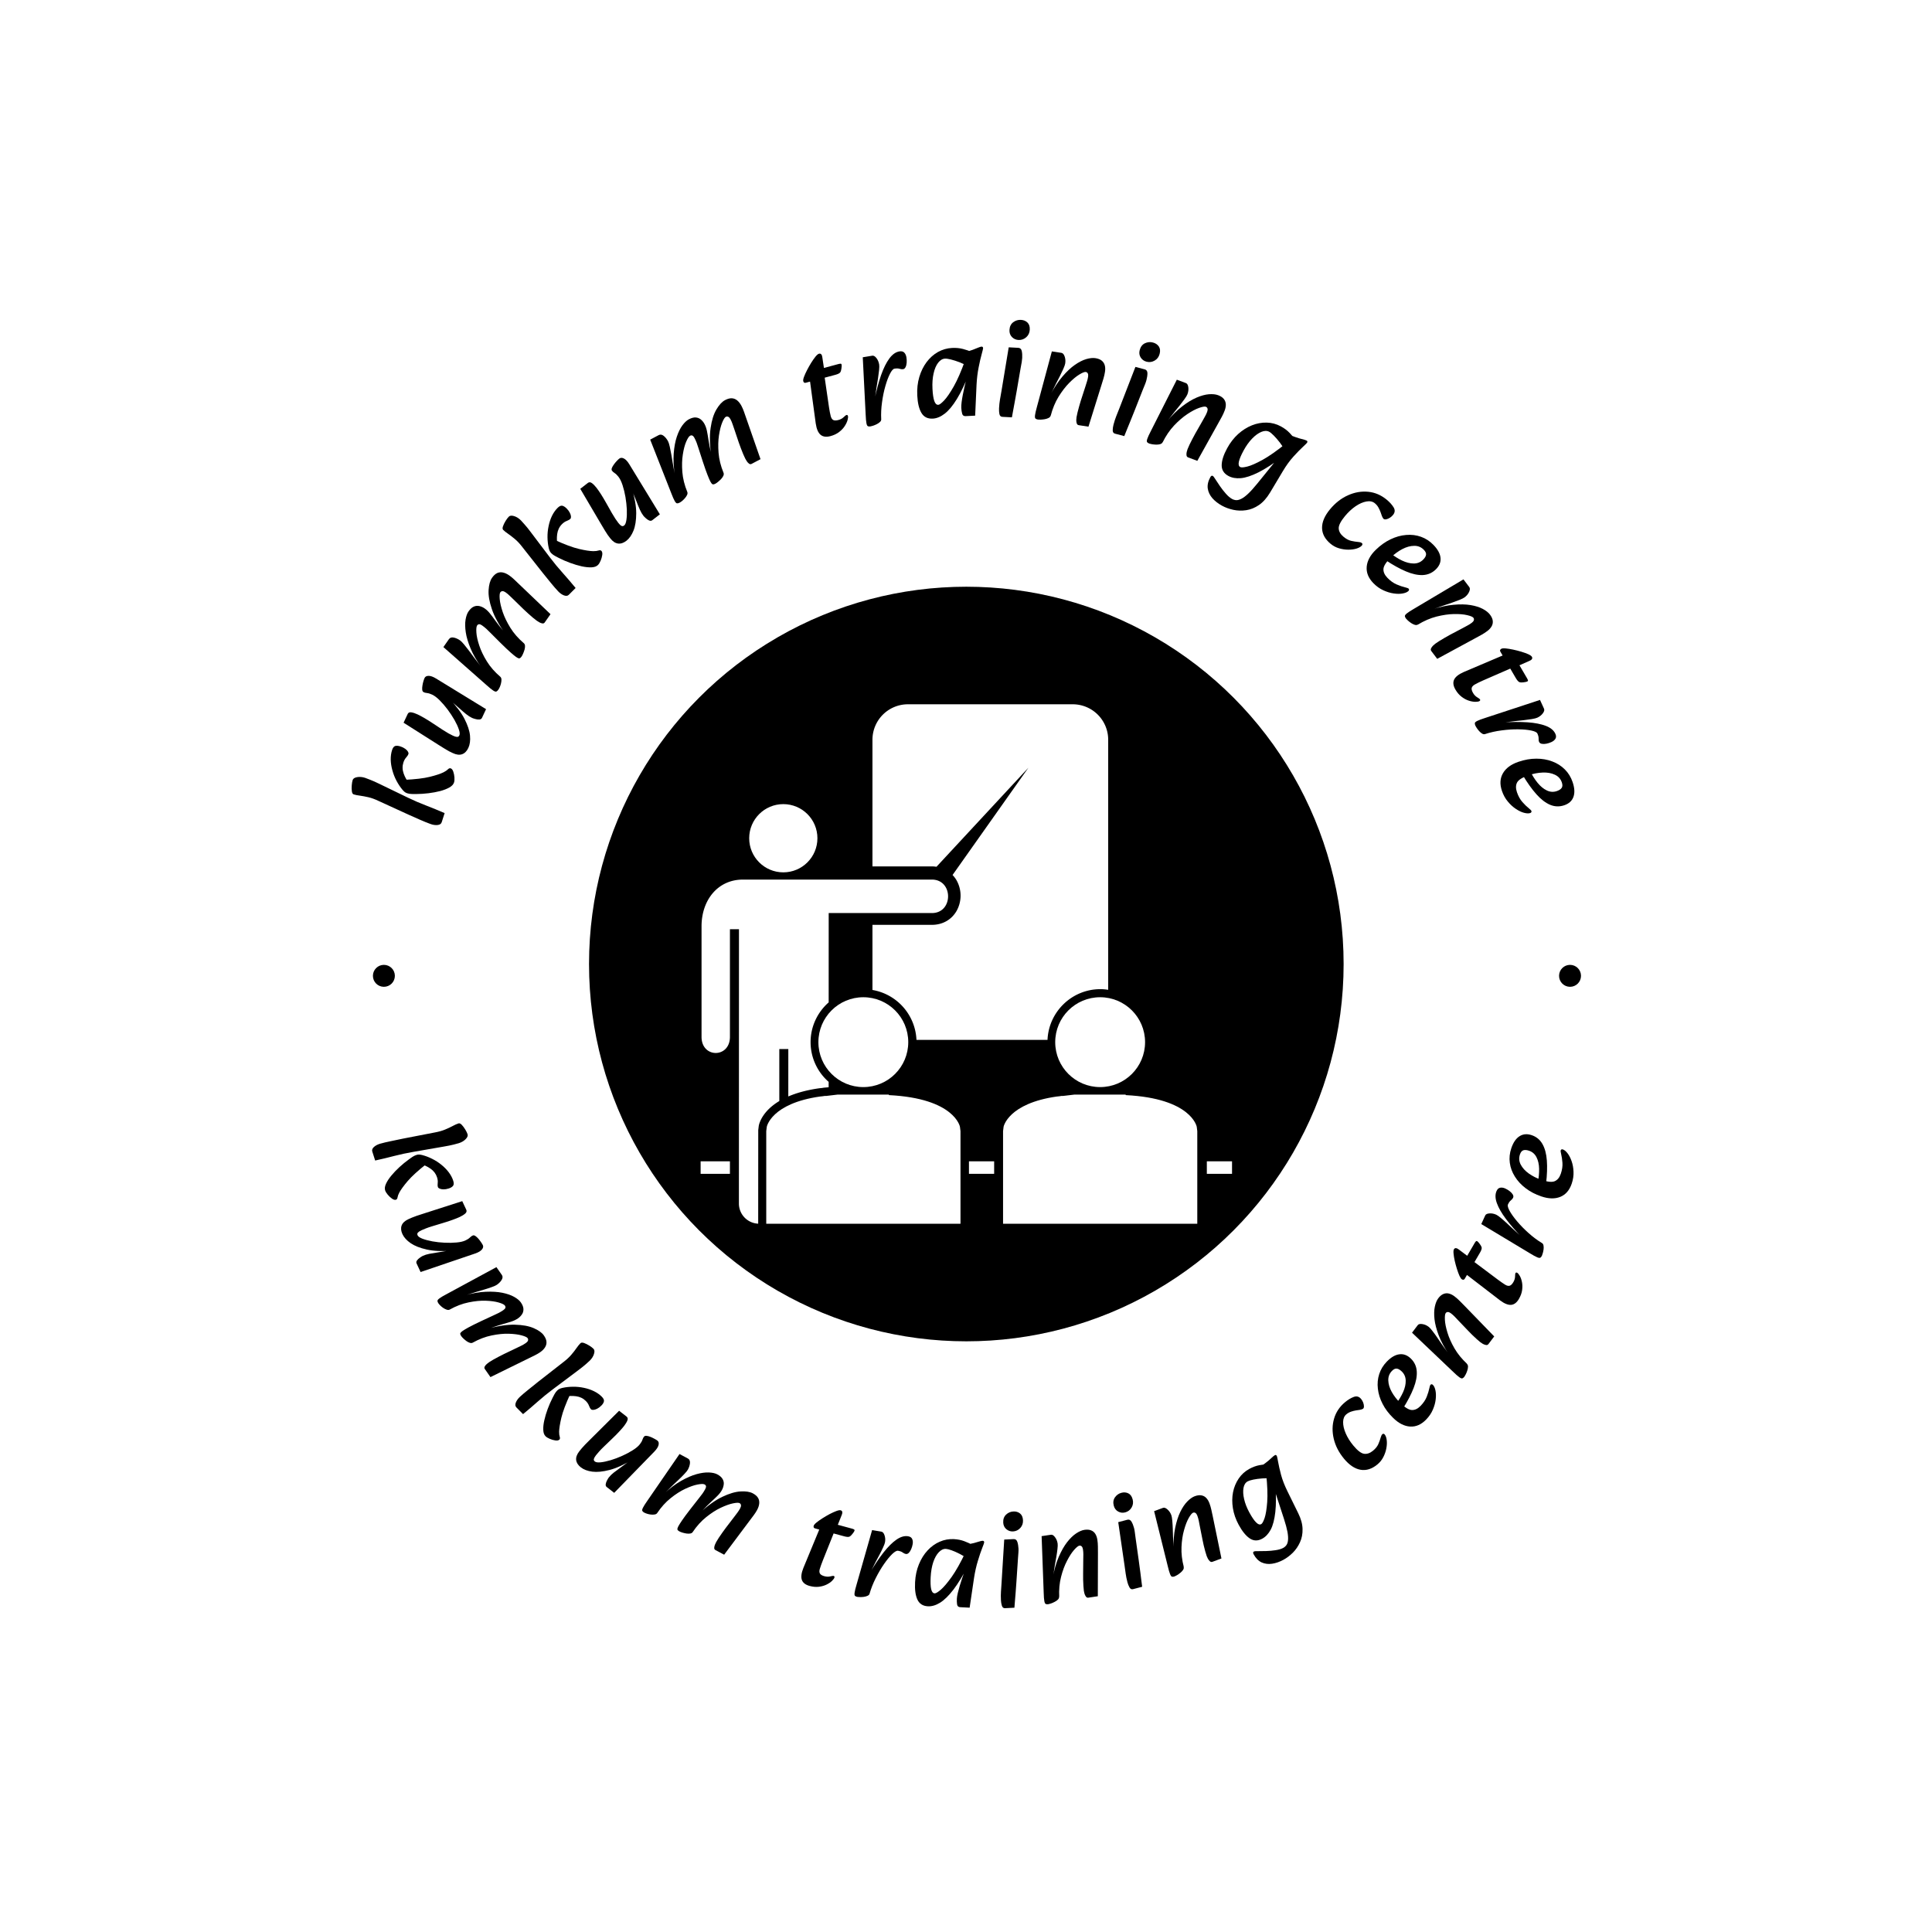 <svg xmlns="http://www.w3.org/2000/svg" version="1.1" xmlns:xlink="http://www.w3.org/1999/xlink" xmlns:svgjs="http://svgjs.dev/svgjs" width="1500" height="1500" viewBox="0 0 1500 1500"><rect width="1500" height="1500" fill="#ffffff"></rect><g transform="matrix(0.667,0,0,0.667,250,246.548)"><svg viewBox="0 0 280 281" data-background-color="#636365" preserveAspectRatio="xMidYMid meet" height="1505" width="1500" xmlns="http://www.w3.org/2000/svg" xmlns:xlink="http://www.w3.org/1999/xlink"><g id="tight-bounds" transform="matrix(1,0,0,1,0,0.5)"><svg viewBox="0 0 280 280" height="280" width="280"><g><svg viewBox="0 0 280 280" height="280" width="280"><g><svg viewBox="0 0 280 280" height="280" width="280"><g id="textblocktransform"><svg viewBox="0 0 280 280" height="280" width="280" id="textblock"><g><svg viewBox="0 0 280 280" height="280" width="280"><g transform="matrix(1,0,0,1,57.504,57.504)"><svg viewBox="0 0 164.992 164.992" height="164.992" width="164.992"><g id="icon-0"><circle r="82" cx="82.496" cy="82.496" fill="#000000" data-fill-palette-color="accent"></circle><svg xmlns="http://www.w3.org/2000/svg" xmlns:xlink="http://www.w3.org/1999/xlink" version="1.1" baseProfile="basic" x="24.749" y="24.749" viewBox="18.818 18.966 63.868 62.434" xml:space="preserve" height="115.494" width="115.494" class="icon-jxe-0" data-fill-palette-color="quaternary" id="jxe-0"><g fill="#636365" data-fill-palette-color="quaternary"><circle cx="38.373" cy="59.574" r="5.4" fill="#ffffff" data-fill-palette-color="quaternary"></circle><path d="M41.459 65.939L41.427 65.874H35.295L33.918 66.037H33.721C33.653 66.045 33.592 66.061 33.525 66.069L33.231 66.103H33.198C27.3 66.935 26.771 69.741 26.771 69.741L26.706 70.265V81.4H50.051V70.266L49.985 69.742C49.985 69.741 49.363 66.332 41.459 65.939" fill="#ffffff" data-fill-palette-color="quaternary"></path><path d="M69.92 65.939L69.887 65.874H63.756L62.379 66.037H62.182C62.114 66.045 62.053 66.061 61.985 66.069L61.69 66.103H61.659C55.761 66.935 55.231 69.741 55.231 69.741L55.167 70.265V81.4H78.51V70.266L78.445 69.742C78.443 69.741 77.822 66.332 69.92 65.939" fill="#ffffff" data-fill-palette-color="quaternary"></path><circle cx="66.835" cy="59.574" r="5.4" fill="#ffffff" data-fill-palette-color="quaternary"></circle><circle cx="28.756" cy="35.065" r="4.1" fill="#ffffff" data-fill-palette-color="quaternary"></circle><path d="M47.165 38.494L58.215 26.587 49.097 39.483C49.277 39.672 49.439 39.881 49.575 40.116A3.76 3.76 0 0 1 49.576 43.811C48.966 44.868 47.887 45.474 46.617 45.474H39.47V53.301A6.37 6.37 0 0 1 44.76 59.299H60.51C60.655 55.914 63.446 53.204 66.865 53.204 67.185 53.204 67.496 53.235 67.803 53.281V23.218A4.265 4.265 0 0 0 63.551 18.966H43.722A4.265 4.265 0 0 0 39.47 23.218V38.451L46.609 38.449C46.799 38.45 46.984 38.468 47.165 38.494" fill="#ffffff" data-fill-palette-color="quaternary"></path><path d="M28.276 66.65V60.4H29.358L29.356 66.1C30.319 65.686 31.536 65.332 33.089 65.114L33.442 65.077C33.523 65.061 33.579 65.052 33.639 65.044L34.205 64.994V64.344A6.34 6.34 0 0 1 32.034 59.575C32.034 57.67 32.879 55.962 34.208 54.794L34.211 46.002V44.058H46.607C49.209 44.066 49.209 40.034 46.609 40.034H33.676V40.038H33.401L23.911 40.034C20.849 40.034 18.929 42.533 18.929 45.649V58.937C18.929 61.519 22.341 61.519 22.341 58.937V46.001H23.427L23.42 78.975A2.423 2.423 0 0 0 25.737 81.39L25.744 70.145 25.808 69.62C25.86 69.342 26.225 67.881 28.276 66.65" fill="#ffffff" data-fill-palette-color="quaternary"></path><rect x="51.068" y="73.895" width="3.028" height="1.502" fill="#ffffff" data-fill-palette-color="quaternary"></rect><rect x="79.658" y="73.895" width="3.028" height="1.502" fill="#ffffff" data-fill-palette-color="quaternary"></rect><rect x="18.818" y="73.895" width="3.522" height="1.502" fill="#ffffff" data-fill-palette-color="quaternary"></rect></g></svg></g></svg></g><g id="text-0"><path d="M28.663 100.542v0c-0.134 0.415-0.468 0.777-1.005 1.085-0.542 0.305-1.206 0.565-1.991 0.778-0.789 0.205-1.643 0.363-2.56 0.476-0.918 0.113-1.828 0.171-2.732 0.175v0c-0.252 0.005-0.552 0.001-0.9-0.01-0.356-0.007-0.686-0.06-0.991-0.158v0c-0.208-0.067-0.392-0.162-0.553-0.286-0.152-0.128-0.315-0.291-0.487-0.489v0c-0.481-0.577-0.91-1.224-1.289-1.941-0.378-0.716-0.674-1.467-0.887-2.252-0.222-0.781-0.343-1.55-0.364-2.309-0.014-0.757 0.083-1.46 0.292-2.109v0c0.165-0.513 0.397-0.811 0.695-0.894 0.297-0.076 0.663-0.045 1.098 0.095v0c0.415 0.134 0.762 0.303 1.041 0.507 0.285 0.206 0.487 0.411 0.608 0.615 0.121 0.204 0.159 0.374 0.115 0.51v0c-0.079 0.247-0.246 0.508-0.499 0.785-0.252 0.27-0.451 0.632-0.597 1.086v0c-0.251 0.779-0.231 1.577 0.057 2.394 0.289 0.817 0.68 1.505 1.174 2.064v0l-1.133-0.687c2.442-0.11 4.326-0.331 5.651-0.664 1.323-0.327 2.317-0.655 2.982-0.986v0c0.429-0.22 0.745-0.434 0.947-0.64 0.203-0.207 0.398-0.28 0.587-0.22v0c0.247 0.079 0.439 0.317 0.577 0.712 0.133 0.387 0.218 0.804 0.252 1.253 0.033 0.455 0.003 0.825-0.088 1.11zM26.617 107.202l-0.639 1.987c-0.111 0.344-0.404 0.543-0.88 0.598-0.483 0.053-0.993-0.019-1.533-0.214v0c-0.643-0.228-1.394-0.531-2.255-0.908-0.865-0.386-1.717-0.764-2.557-1.135v0l-6.463-2.96c-0.813-0.39-1.563-0.664-2.25-0.821-0.681-0.155-1.293-0.269-1.835-0.343-0.544-0.068-0.995-0.159-1.352-0.273v0c-0.214-0.069-0.346-0.294-0.395-0.676-0.056-0.383-0.065-0.812-0.026-1.287 0.036-0.468 0.103-0.855 0.201-1.16v0c0.102-0.318 0.424-0.526 0.964-0.625 0.547-0.096 1.122-0.047 1.726 0.147v0c0.136 0.044 0.5 0.182 1.091 0.416 0.6 0.229 1.27 0.527 2.012 0.894v0l6.249 3.021c1.303 0.627 2.621 1.194 3.955 1.702 1.332 0.514 2.661 1.06 3.987 1.637z" fill="#000000" data-fill-palette-color="primary"></path><path d="M31.769 93.037v0c-0.33 0.704-0.781 1.159-1.352 1.366-0.569 0.2-1.239 0.119-2.011-0.243v0c-0.272-0.127-0.542-0.258-0.81-0.391-0.266-0.14-0.577-0.32-0.934-0.54-0.363-0.223-0.823-0.51-1.38-0.862v0l-7.584-4.812 0.89-1.899c0.142-0.303 0.412-0.421 0.81-0.354 0.398 0.066 0.851 0.218 1.357 0.456v0c0.377 0.177 0.859 0.433 1.447 0.769 0.591 0.345 1.231 0.747 1.92 1.206v0l2.062 1.362c0.474 0.305 0.902 0.566 1.282 0.783 0.39 0.213 0.711 0.379 0.965 0.497v0c0.358 0.168 0.652 0.257 0.88 0.266 0.229 0.01 0.399-0.103 0.509-0.337v0c0.127-0.272 0.088-0.708-0.12-1.311-0.201-0.599-0.517-1.282-0.948-2.049-0.44-0.764-0.94-1.522-1.498-2.273-0.562-0.746-1.135-1.41-1.721-1.994-0.585-0.583-1.131-0.994-1.637-1.231v0c-0.414-0.194-0.786-0.308-1.116-0.343-0.324-0.032-0.571-0.099-0.741-0.201v0c-0.161-0.075-0.258-0.245-0.292-0.51-0.025-0.268-0.01-0.566 0.046-0.893 0.047-0.325 0.117-0.642 0.209-0.953 0.093-0.31 0.177-0.546 0.253-0.706v0c0.145-0.309 0.437-0.466 0.876-0.47 0.445-0.002 0.984 0.19 1.616 0.577v0l10.875 6.661-0.886 1.889c-0.101 0.216-0.294 0.337-0.577 0.362-0.286 0.016-0.585-0.022-0.895-0.115-0.307-0.084-0.535-0.161-0.683-0.23v0c-0.414-0.194-0.837-0.464-1.27-0.81-0.433-0.346-0.975-0.812-1.627-1.396-0.649-0.576-1.493-1.307-2.531-2.193v0l0.454 0.213c1.516 1.57 2.625 3.035 3.327 4.397 0.699 1.368 1.099 2.579 1.198 3.635 0.097 1.062-0.024 1.955-0.363 2.677z" fill="#000000" data-fill-palette-color="primary"></path><path d="M49.629 63.968l-1.256 1.793c-0.125 0.179-0.299 0.249-0.521 0.21-0.232-0.037-0.46-0.122-0.684-0.254-0.224-0.132-0.403-0.245-0.537-0.339v0c-0.223-0.156-0.505-0.378-0.845-0.666-0.334-0.284-0.685-0.592-1.052-0.923-0.365-0.322-0.679-0.612-0.939-0.87v0l-2.255-2.202c-0.289-0.277-0.563-0.54-0.822-0.787-0.25-0.25-0.537-0.488-0.861-0.715v0c-0.246-0.172-0.466-0.256-0.661-0.251-0.204 0.007-0.363 0.091-0.477 0.254v0c-0.149 0.212-0.191 0.707-0.127 1.484 0.068 0.772 0.283 1.701 0.647 2.787 0.362 1.077 0.913 2.216 1.653 3.417 0.741 1.201 1.72 2.323 2.938 3.367v0l-3.985-1.977c-1.425-1.996-2.41-3.8-2.954-5.413-0.554-1.611-0.792-3.001-0.715-4.171 0.074-1.164 0.322-2.047 0.744-2.651v0c0.352-0.503 0.725-0.845 1.119-1.028 0.39-0.177 0.806-0.218 1.249-0.125 0.448 0.097 0.91 0.312 1.384 0.644v0c0.341 0.239 0.684 0.521 1.031 0.847 0.341 0.322 0.7 0.665 1.078 1.029v0zM38.292 80.381v0c-0.149 0.212-0.296 0.346-0.443 0.402-0.147 0.055-0.379-0.024-0.696-0.237-0.315-0.204-0.787-0.588-1.415-1.153v0l-9.388-8.28 1.202-1.718c0.227-0.324 0.574-0.439 1.041-0.346 0.467 0.094 0.93 0.301 1.388 0.622v0c0.212 0.149 0.502 0.443 0.868 0.882 0.361 0.436 0.733 0.909 1.117 1.419 0.384 0.51 0.719 0.965 1.005 1.365v0l1.558 2.038 0.491-1.004 3.702 3.202c0.15 0.13 0.232 0.329 0.245 0.596 0.007 0.263-0.025 0.541-0.096 0.832-0.071 0.292-0.16 0.562-0.268 0.811-0.113 0.245-0.217 0.435-0.311 0.569zM43.348 73.157v0c-0.203 0.291-0.387 0.428-0.551 0.413-0.159-0.011-0.378-0.114-0.657-0.31v0c-0.246-0.172-0.624-0.482-1.134-0.931-0.514-0.443-1.275-1.163-2.284-2.16v0l-2.212-2.21c-0.281-0.288-0.565-0.566-0.853-0.833-0.291-0.262-0.602-0.508-0.931-0.739v0c-0.229-0.16-0.429-0.238-0.599-0.232-0.172-0.004-0.321 0.084-0.446 0.262v0c-0.16 0.229-0.214 0.741-0.162 1.534 0.052 0.794 0.26 1.734 0.623 2.821 0.354 1.088 0.901 2.233 1.642 3.434 0.741 1.201 1.72 2.323 2.938 3.367v0l-4.02-1.927c-1.075-1.485-1.885-2.879-2.429-4.184-0.549-1.308-0.903-2.492-1.061-3.551-0.158-1.059-0.173-1.977-0.045-2.754 0.133-0.773 0.348-1.371 0.645-1.796v0c0.375-0.536 0.766-0.887 1.173-1.052 0.407-0.165 0.812-0.197 1.217-0.097 0.405 0.1 0.777 0.269 1.118 0.507v0c0.408 0.285 0.788 0.647 1.139 1.085 0.351 0.437 0.765 0.989 1.24 1.654 0.473 0.656 1.11 1.459 1.909 2.41v0l0.27-1.01 3.952 3.415c0.15 0.13 0.236 0.323 0.257 0.579 0.011 0.258-0.023 0.533-0.104 0.826-0.086 0.289-0.188 0.572-0.306 0.848-0.114 0.27-0.224 0.48-0.329 0.631z" fill="#000000" data-fill-palette-color="primary"></path><path d="M59.94 53.278v0c-0.308 0.309-0.771 0.478-1.388 0.508-0.622 0.025-1.331-0.047-2.127-0.215-0.796-0.178-1.628-0.425-2.496-0.742-0.868-0.317-1.705-0.68-2.511-1.09v0c-0.227-0.111-0.492-0.25-0.796-0.419-0.314-0.168-0.584-0.366-0.811-0.592v0c-0.154-0.154-0.275-0.323-0.362-0.506-0.077-0.183-0.148-0.402-0.211-0.658v0c-0.165-0.733-0.252-1.504-0.263-2.314-0.011-0.81 0.068-1.613 0.236-2.409 0.158-0.796 0.401-1.536 0.728-2.222 0.332-0.68 0.739-1.262 1.221-1.744v0c0.381-0.381 0.723-0.541 1.026-0.479 0.299 0.067 0.61 0.262 0.934 0.585v0c0.309 0.308 0.541 0.617 0.696 0.925 0.159 0.313 0.247 0.588 0.261 0.825 0.015 0.236-0.028 0.405-0.13 0.506v0c-0.183 0.183-0.451 0.34-0.802 0.471-0.347 0.126-0.689 0.358-1.026 0.696v0c-0.578 0.579-0.924 1.298-1.04 2.156-0.115 0.858-0.08 1.649 0.104 2.373v0l-0.695-1.128c2.224 1.015 4.002 1.676 5.333 1.984 1.326 0.312 2.361 0.472 3.103 0.481v0c0.482-0.001 0.861-0.047 1.136-0.139 0.275-0.092 0.482-0.068 0.622 0.072v0c0.183 0.183 0.246 0.482 0.189 0.896-0.057 0.405-0.173 0.815-0.346 1.23-0.178 0.42-0.373 0.736-0.585 0.949zM55.085 58.274l-1.474 1.477c-0.255 0.256-0.607 0.3-1.056 0.132-0.453-0.173-0.876-0.469-1.267-0.889v0c-0.468-0.496-0.999-1.108-1.593-1.835-0.594-0.737-1.181-1.462-1.76-2.175v0l-4.404-5.58c-0.546-0.718-1.089-1.303-1.63-1.756-0.536-0.448-1.028-0.828-1.476-1.141-0.454-0.308-0.813-0.595-1.079-0.859v0c-0.159-0.159-0.174-0.419-0.044-0.782 0.125-0.367 0.313-0.753 0.562-1.158 0.245-0.401 0.481-0.714 0.708-0.941v0c0.236-0.237 0.617-0.276 1.143-0.117 0.531 0.163 1.02 0.469 1.469 0.917v0c0.101 0.101 0.362 0.39 0.783 0.867 0.43 0.477 0.891 1.048 1.383 1.713v0l4.187 5.536c0.874 1.152 1.789 2.257 2.745 3.317 0.951 1.065 1.885 2.156 2.803 3.274z" fill="#000000" data-fill-palette-color="primary"></path><path d="M66.125 48.014v0c-0.615 0.476-1.223 0.676-1.827 0.599-0.597-0.081-1.157-0.458-1.679-1.132v0c-0.184-0.237-0.365-0.477-0.543-0.718-0.173-0.246-0.368-0.547-0.584-0.906-0.221-0.364-0.5-0.829-0.836-1.396v0l-4.558-7.74 1.658-1.284c0.264-0.205 0.558-0.187 0.883 0.054 0.324 0.241 0.658 0.582 1 1.024v0c0.255 0.329 0.567 0.777 0.937 1.344 0.369 0.577 0.756 1.226 1.16 1.948v0l1.214 2.153c0.283 0.488 0.545 0.915 0.785 1.281 0.25 0.367 0.46 0.661 0.631 0.882v0c0.242 0.313 0.463 0.526 0.663 0.638 0.2 0.113 0.402 0.09 0.606-0.068v0c0.237-0.184 0.401-0.591 0.491-1.221 0.094-0.625 0.124-1.377 0.09-2.256-0.044-0.881-0.143-1.783-0.297-2.707-0.16-0.92-0.368-1.772-0.623-2.558-0.255-0.786-0.554-1.4-0.896-1.842v0c-0.28-0.361-0.559-0.632-0.837-0.814-0.274-0.176-0.464-0.348-0.569-0.517v0c-0.109-0.14-0.118-0.336-0.027-0.587 0.1-0.25 0.249-0.508 0.448-0.774 0.19-0.268 0.396-0.518 0.621-0.753 0.224-0.234 0.406-0.405 0.546-0.513v0c0.27-0.209 0.601-0.215 0.995-0.02 0.397 0.201 0.789 0.618 1.175 1.251v0l6.644 10.885-1.65 1.278c-0.189 0.146-0.415 0.166-0.678 0.059-0.262-0.116-0.51-0.286-0.745-0.51-0.235-0.215-0.403-0.387-0.503-0.516v0c-0.28-0.361-0.533-0.795-0.761-1.3-0.227-0.505-0.498-1.167-0.812-1.984-0.315-0.808-0.733-1.843-1.253-3.106v0l0.307 0.397c0.634 2.088 0.953 3.898 0.957 5.43-0.001 1.536-0.198 2.797-0.59 3.782-0.398 0.99-0.913 1.729-1.543 2.217z" fill="#000000" data-fill-palette-color="primary"></path><path d="M95.27 30.278l-1.934 1.024c-0.193 0.102-0.379 0.085-0.56-0.051-0.189-0.139-0.354-0.318-0.493-0.537-0.139-0.219-0.247-0.401-0.324-0.546v0c-0.128-0.241-0.277-0.567-0.448-0.978-0.168-0.405-0.34-0.839-0.516-1.301-0.178-0.453-0.325-0.854-0.44-1.203v0l-1.003-2.987c-0.131-0.378-0.255-0.737-0.373-1.076-0.109-0.336-0.255-0.679-0.441-1.029v0c-0.14-0.265-0.299-0.44-0.474-0.524-0.185-0.087-0.365-0.085-0.54 0.008v0c-0.229 0.121-0.492 0.542-0.789 1.263-0.291 0.718-0.523 1.643-0.695 2.776-0.169 1.124-0.197 2.389-0.085 3.795 0.112 1.407 0.472 2.852 1.081 4.336v0l-2.647-3.576c-0.359-2.426-0.413-4.481-0.162-6.165 0.241-1.687 0.663-3.033 1.264-4.038 0.596-1.002 1.219-1.676 1.87-2.02v0c0.542-0.287 1.03-0.422 1.464-0.405 0.428 0.021 0.817 0.173 1.169 0.457 0.355 0.291 0.668 0.692 0.939 1.205v0c0.195 0.368 0.372 0.775 0.532 1.223 0.157 0.442 0.32 0.911 0.49 1.407v0zM77.7 39.722v0c-0.229 0.121-0.422 0.173-0.578 0.156-0.156-0.018-0.326-0.194-0.511-0.528-0.188-0.325-0.432-0.882-0.735-1.672v0l-4.583-11.648 1.853-0.982c0.35-0.185 0.711-0.13 1.084 0.167 0.373 0.296 0.69 0.692 0.952 1.186v0c0.121 0.229 0.245 0.623 0.371 1.181 0.123 0.552 0.239 1.143 0.348 1.772 0.109 0.629 0.2 1.187 0.273 1.673v0l0.457 2.524 0.895-0.67 1.836 4.537c0.074 0.184 0.057 0.398-0.054 0.642-0.113 0.238-0.268 0.47-0.464 0.697-0.196 0.227-0.399 0.427-0.608 0.6-0.213 0.167-0.391 0.288-0.536 0.365zM85.492 35.595v0c-0.313 0.166-0.54 0.205-0.679 0.117-0.136-0.082-0.284-0.274-0.444-0.576v0c-0.14-0.265-0.336-0.714-0.585-1.345-0.256-0.629-0.605-1.616-1.048-2.964v0l-0.962-2.974c-0.119-0.385-0.245-0.762-0.379-1.131-0.14-0.366-0.304-0.727-0.492-1.082v0c-0.131-0.247-0.273-0.407-0.428-0.48-0.151-0.082-0.324-0.072-0.516 0.031v0c-0.247 0.131-0.528 0.561-0.844 1.292-0.315 0.73-0.559 1.662-0.731 2.794-0.181 1.13-0.215 2.398-0.103 3.805 0.112 1.407 0.472 2.852 1.081 4.336v0l-2.701-3.547c-0.28-1.812-0.365-3.422-0.255-4.831 0.107-1.415 0.332-2.63 0.675-3.645 0.342-1.015 0.747-1.839 1.214-2.472 0.47-0.627 0.935-1.062 1.393-1.304v0c0.579-0.306 1.086-0.44 1.523-0.402 0.437 0.039 0.813 0.195 1.128 0.468 0.315 0.273 0.569 0.594 0.763 0.961v0c0.233 0.44 0.406 0.935 0.52 1.484 0.114 0.55 0.23 1.229 0.35 2.038 0.122 0.799 0.323 1.805 0.601 3.015v0l0.701-0.776 1.962 4.841c0.074 0.184 0.063 0.395-0.036 0.632-0.107 0.234-0.264 0.464-0.469 0.689-0.208 0.218-0.428 0.423-0.658 0.615-0.224 0.188-0.418 0.326-0.581 0.411z" fill="#000000" data-fill-palette-color="primary"></path><path d="M110.486 25.265v0c-0.922 0.247-1.643 0.151-2.164-0.288-0.52-0.439-0.869-1.253-1.047-2.441v0l-1.238-9.115-0.929 0.249c-0.283 0.076-0.466-0.041-0.549-0.351v0c-0.051-0.191 0.003-0.502 0.162-0.933 0.165-0.44 0.388-0.934 0.672-1.483 0.283-0.549 0.588-1.086 0.913-1.611 0.327-0.518 0.636-0.958 0.928-1.319 0.3-0.356 0.545-0.559 0.736-0.61v0c0.211-0.057 0.378-0.013 0.501 0.13 0.123 0.143 0.199 0.346 0.227 0.607v0l0.355 2.351 3.231-0.867c0.29-0.078 0.47-0.077 0.541 0.003 0.073 0.086 0.101 0.245 0.085 0.475v0c-0.056 0.714-0.166 1.171-0.331 1.371-0.165 0.2-0.518 0.372-1.059 0.516v0l-2.302 0.618 0.929 6.381c0.064 0.371 0.124 0.726 0.179 1.064 0.062 0.336 0.129 0.64 0.202 0.91v0c0.118 0.441 0.308 0.726 0.568 0.854 0.258 0.121 0.628 0.117 1.109-0.012v0c0.461-0.124 0.837-0.327 1.128-0.61 0.285-0.281 0.493-0.439 0.625-0.475v0c0.158-0.042 0.263 0.032 0.314 0.223v0c0.051 0.191 0.022 0.488-0.089 0.893-0.111 0.404-0.316 0.837-0.616 1.298-0.3 0.462-0.704 0.888-1.213 1.279-0.514 0.399-1.137 0.697-1.868 0.893z" fill="#000000" data-fill-palette-color="primary"></path><path d="M121.502 21.623v0l-1.44-4.345c0.417-2.004 0.889-3.76 1.415-5.271 0.533-1.511 1.13-2.715 1.792-3.611 0.661-0.896 1.392-1.41 2.193-1.542v0c0.458-0.075 0.807 0.013 1.049 0.263 0.242 0.251 0.398 0.595 0.47 1.032v0c0.064 0.39 0.082 0.774 0.054 1.152-0.028 0.378-0.106 0.698-0.236 0.961-0.128 0.27-0.31 0.424-0.546 0.463v0c-0.215 0.035-0.469 0.004-0.761-0.092-0.285-0.091-0.652-0.1-1.104-0.027v0c-0.296 0.049-0.62 0.413-0.971 1.093-0.357 0.688-0.692 1.575-1.003 2.663-0.318 1.096-0.562 2.28-0.734 3.552-0.179 1.266-0.239 2.503-0.178 3.709zM119.202 23.151v0c-0.256 0.042-0.455 0.03-0.597-0.036-0.142-0.066-0.248-0.288-0.316-0.664-0.074-0.368-0.129-0.974-0.164-1.818v0l-0.632-12.502 2.069-0.34c0.296-0.049 0.597 0.123 0.903 0.515 0.306 0.392 0.505 0.864 0.596 1.416v0c0.042 0.256 0.034 0.668-0.025 1.238-0.06 0.563-0.138 1.16-0.235 1.79-0.097 0.631-0.188 1.189-0.274 1.673v0l-0.371 2.539 1.062-0.351 0.284 5.012c0.012 0.198-0.078 0.389-0.269 0.573-0.198 0.185-0.431 0.344-0.699 0.478-0.268 0.134-0.527 0.242-0.776 0.324-0.249 0.082-0.434 0.134-0.556 0.153z" fill="#000000" data-fill-palette-color="primary"></path><path d="M132.703 21.465v0c-1.117 0.056-1.937-0.357-2.459-1.24-0.522-0.882-0.824-2.14-0.906-3.775v0c-0.073-1.451 0.075-2.797 0.444-4.037 0.368-1.234 0.898-2.312 1.589-3.234 0.691-0.922 1.512-1.653 2.461-2.192 0.957-0.533 1.98-0.826 3.07-0.881v0c0.858-0.043 1.647 0.03 2.366 0.219 0.72 0.196 1.335 0.401 1.844 0.615v0l-0.711 3.18c-0.556-0.334-1.175-0.634-1.858-0.901-0.682-0.259-1.31-0.46-1.884-0.602-0.574-0.142-1-0.206-1.28-0.192v0c-0.559 0.028-1.059 0.326-1.502 0.895-0.442 0.575-0.772 1.35-0.99 2.323-0.224 0.981-0.305 2.098-0.242 3.351v0c0.058 1.158 0.187 2.032 0.388 2.623 0.2 0.584 0.491 0.867 0.872 0.848v0c0.259-0.013 0.68-0.328 1.264-0.944 0.59-0.617 1.291-1.635 2.1-3.055 0.803-1.419 1.633-3.325 2.489-5.717v0l0.971 2.614c-0.957 2.438-1.887 4.389-2.79 5.855-0.903 1.465-1.789 2.527-2.657 3.185-0.861 0.664-1.721 1.018-2.579 1.062zM141.92 20.819l-2.085 0.104c-0.402 0.02-0.65-0.162-0.744-0.546-0.101-0.384-0.163-0.794-0.184-1.231v0c-0.017-0.341 0.006-0.762 0.069-1.263 0.064-0.502 0.152-1.046 0.267-1.632 0.108-0.579 0.229-1.152 0.365-1.718v0l0.541-2.28-0.907-0.733 0.489-4.542c0.635-0.134 1.191-0.292 1.667-0.472 0.483-0.181 0.884-0.341 1.205-0.481 0.321-0.132 0.553-0.202 0.696-0.209v0c0.218-0.011 0.333 0.103 0.345 0.342v0c0.005 0.095-0.097 0.524-0.305 1.285-0.214 0.762-0.436 1.725-0.664 2.891-0.235 1.173-0.387 2.437-0.455 3.792v0z" fill="#000000" data-fill-palette-color="primary"></path><path d="M149.906 21.187l-2.084-0.109c-0.341-0.018-0.552-0.224-0.633-0.618-0.075-0.393-0.101-0.801-0.079-1.223v0c0.038-0.715 0.105-1.35 0.202-1.905 0.098-0.555 0.205-1.167 0.322-1.837v0l1.578-9.525 2.094 0.11c0.395 0.021 0.642 0.252 0.742 0.694 0.093 0.442 0.125 0.942 0.095 1.501v0c-0.015 0.279-0.047 0.571-0.098 0.876-0.057 0.311-0.144 0.781-0.258 1.41v0l-0.829 4.843c-0.17 1.029-0.325 1.888-0.463 2.577-0.132 0.69-0.242 1.281-0.329 1.776-0.088 0.501-0.174 0.978-0.26 1.43zM151.334 4.371v0c-0.558-0.029-1.032-0.242-1.421-0.639-0.389-0.403-0.566-0.914-0.534-1.534v0c0.039-0.736 0.307-1.295 0.806-1.678 0.505-0.376 1.063-0.548 1.676-0.516v0c0.579 0.03 1.054 0.223 1.424 0.577 0.37 0.361 0.538 0.879 0.503 1.552v0c-0.036 0.681-0.294 1.231-0.774 1.65-0.48 0.425-1.04 0.621-1.68 0.588z" fill="#000000" data-fill-palette-color="primary"></path><path d="M166.546 23.212l-2.104-0.32c-0.216-0.033-0.362-0.158-0.439-0.377-0.076-0.225-0.112-0.469-0.107-0.73 0.012-0.26 0.03-0.471 0.055-0.633v0c0.041-0.27 0.115-0.621 0.222-1.053 0.106-0.425 0.226-0.876 0.36-1.352 0.127-0.471 0.247-0.88 0.363-1.228v0l0.972-2.998c0.12-0.382 0.234-0.744 0.341-1.086 0.113-0.335 0.199-0.698 0.259-1.089v0c0.045-0.297 0.022-0.531-0.069-0.704-0.097-0.18-0.243-0.285-0.439-0.315v0c-0.256-0.039-0.718 0.143-1.386 0.545-0.668 0.402-1.405 1.011-2.213 1.827-0.807 0.816-1.58 1.822-2.321 3.02-0.734 1.199-1.302 2.575-1.703 4.129v0l-0.103-4.496c0.853-1.622 1.741-2.967 2.661-4.035 0.915-1.075 1.812-1.918 2.692-2.53 0.879-0.611 1.705-1.031 2.477-1.258 0.772-0.221 1.434-0.289 1.987-0.205v0c0.587 0.089 1.046 0.269 1.377 0.54 0.331 0.271 0.552 0.612 0.662 1.021 0.11 0.41 0.126 0.871 0.049 1.384v0c-0.075 0.492-0.183 0.976-0.324 1.451-0.14 0.468-0.29 0.953-0.448 1.453v0zM155.584 21.671v0c-0.256-0.039-0.442-0.112-0.556-0.219-0.115-0.107-0.147-0.35-0.097-0.728 0.043-0.373 0.178-0.966 0.405-1.781v0l3.253-12.087 2.074 0.315c0.297 0.045 0.53 0.301 0.7 0.768 0.17 0.467 0.214 0.977 0.13 1.53v0c-0.039 0.256-0.174 0.646-0.405 1.17-0.23 0.517-0.489 1.06-0.776 1.631-0.287 0.57-0.546 1.073-0.777 1.506v0l-1.135 2.301 1.118-0.006-1.201 4.774c-0.05 0.192-0.198 0.353-0.445 0.48-0.239 0.122-0.515 0.212-0.827 0.268-0.304 0.05-0.595 0.082-0.874 0.095-0.27 0.007-0.466 0.002-0.587-0.017z" fill="#000000" data-fill-palette-color="primary"></path><path d="M174.327 25.265l-2.018-0.532c-0.33-0.087-0.494-0.331-0.494-0.734 0.007-0.4 0.064-0.805 0.172-1.213v0c0.183-0.692 0.378-1.3 0.586-1.824 0.209-0.523 0.438-1.101 0.69-1.733v0l3.486-9.004 2.027 0.535c0.382 0.101 0.577 0.378 0.585 0.831 0.001 0.452-0.07 0.948-0.212 1.489v0c-0.071 0.27-0.163 0.55-0.274 0.837-0.12 0.293-0.3 0.736-0.541 1.328v0l-1.798 4.572c-0.376 0.973-0.703 1.782-0.979 2.429-0.27 0.648-0.498 1.205-0.684 1.671-0.188 0.472-0.37 0.922-0.546 1.348zM179.153 9.092v0c-0.541-0.143-0.961-0.447-1.261-0.914-0.298-0.474-0.368-1.01-0.21-1.611v0c0.188-0.712 0.565-1.205 1.13-1.479 0.571-0.266 1.153-0.32 1.747-0.163v0c0.561 0.148 0.986 0.433 1.277 0.855 0.289 0.429 0.347 0.97 0.175 1.622v0c-0.174 0.659-0.538 1.145-1.094 1.457-0.557 0.319-1.145 0.396-1.764 0.233z" fill="#000000" data-fill-palette-color="primary"></path><path d="M190.202 30.641l-1.994-0.742c-0.205-0.076-0.322-0.229-0.354-0.459-0.029-0.236-0.014-0.482 0.045-0.737 0.065-0.252 0.126-0.455 0.183-0.608v0c0.095-0.256 0.239-0.584 0.432-0.986 0.191-0.395 0.4-0.812 0.629-1.25 0.22-0.435 0.422-0.811 0.605-1.128v0l1.564-2.737c0.195-0.349 0.381-0.681 0.555-0.993 0.179-0.305 0.337-0.642 0.476-1.013v0c0.105-0.281 0.13-0.516 0.076-0.703-0.058-0.196-0.18-0.329-0.365-0.398v0c-0.243-0.09-0.732-0.007-1.469 0.25-0.736 0.257-1.582 0.703-2.538 1.337-0.956 0.634-1.919 1.462-2.889 2.483-0.963 1.024-1.8 2.256-2.509 3.694v0l0.815-4.422c1.166-1.414 2.309-2.55 3.429-3.407 1.115-0.866 2.166-1.508 3.151-1.927 0.985-0.419 1.88-0.661 2.683-0.727 0.8-0.059 1.463 0.009 1.986 0.205v0c0.556 0.207 0.969 0.477 1.238 0.81 0.269 0.333 0.416 0.711 0.44 1.135 0.024 0.424-0.054 0.879-0.235 1.364v0c-0.174 0.467-0.378 0.918-0.613 1.355-0.233 0.43-0.478 0.874-0.735 1.33v0zM179.785 26.896v0c-0.243-0.09-0.41-0.2-0.5-0.328-0.091-0.128-0.072-0.373 0.055-0.733 0.118-0.356 0.371-0.91 0.759-1.66v0l5.651-11.17 1.966 0.732c0.281 0.105 0.458 0.403 0.529 0.895 0.071 0.492 0.01 1-0.185 1.525v0c-0.09 0.243-0.302 0.597-0.636 1.062-0.331 0.459-0.695 0.938-1.092 1.438-0.397 0.5-0.753 0.939-1.068 1.317v0l-1.581 2.02 1.096 0.222-2.15 4.428c-0.088 0.178-0.266 0.305-0.534 0.38-0.259 0.071-0.547 0.102-0.864 0.093-0.308-0.013-0.6-0.041-0.874-0.085-0.266-0.048-0.456-0.093-0.572-0.136z" fill="#000000" data-fill-palette-color="primary"></path><path d="M195.57 40.39v0c-0.838-0.457-1.537-1-2.094-1.63-0.549-0.633-0.883-1.331-1.003-2.095-0.11-0.767 0.072-1.587 0.549-2.461v0c0.163-0.299 0.34-0.397 0.532-0.293v0c0.084 0.046 0.178 0.144 0.283 0.294 0.099 0.147 0.229 0.342 0.391 0.586v0c0.223 0.347 0.526 0.803 0.909 1.368 0.386 0.56 0.813 1.103 1.279 1.629 0.461 0.523 0.91 0.903 1.347 1.141v0c0.281 0.153 0.581 0.239 0.898 0.256 0.326 0.014 0.699-0.085 1.118-0.3 0.425-0.211 0.918-0.58 1.476-1.106 0.555-0.521 1.211-1.247 1.967-2.179v0l5.186-6.401-0.133-0.888 1.856-3.345c1.198 0.466 2.089 0.769 2.674 0.908 0.584 0.139 0.972 0.261 1.164 0.366v0c0.174 0.095 0.203 0.247 0.089 0.456v0c-0.046 0.084-0.352 0.39-0.92 0.92-0.577 0.532-1.264 1.237-2.061 2.116-0.8 0.884-1.566 1.942-2.299 3.174v0l-2.762 4.623c-0.723 1.198-1.525 2.101-2.407 2.708-0.891 0.61-1.818 0.986-2.782 1.129-0.963 0.143-1.896 0.117-2.798-0.079-0.903-0.196-1.722-0.495-2.459-0.897zM196.95 33.92v0c-0.982-0.535-1.466-1.315-1.451-2.34 0.015-1.025 0.412-2.253 1.191-3.684v0c0.659-1.21 1.455-2.236 2.387-3.08 0.939-0.84 1.939-1.472 3.001-1.895 1.052-0.421 2.123-0.618 3.211-0.592 1.089 0.026 2.115 0.301 3.079 0.826v0c0.749 0.408 1.381 0.88 1.896 1.417 0.512 0.543 0.93 1.038 1.253 1.486v0l-2.266 2.342c-0.3-0.575-0.672-1.154-1.115-1.737-0.447-0.577-0.878-1.076-1.294-1.497-0.416-0.42-0.746-0.698-0.991-0.831v0c-0.491-0.267-1.068-0.263-1.731 0.013-0.663 0.276-1.331 0.762-2.006 1.458-0.674 0.697-1.289 1.554-1.843 2.572v0c-0.551 1.012-0.895 1.823-1.033 2.432-0.137 0.609-0.038 1.004 0.297 1.186v0c0.228 0.124 0.742 0.085 1.542-0.115 0.8-0.201 1.898-0.683 3.292-1.446 1.388-0.766 3.074-1.945 5.058-3.535v0l-0.544 2.732c-2.082 1.584-3.881 2.756-5.396 3.514-1.513 0.753-2.794 1.173-3.844 1.262-1.041 0.086-1.938-0.077-2.693-0.488z" fill="#000000" data-fill-palette-color="primary"></path><path d="M219.169 48.671v0c-1.214-1.004-1.833-2.15-1.857-3.435-0.02-1.291 0.555-2.644 1.725-4.057v0c1.144-1.382 2.445-2.398 3.904-3.05 1.464-0.656 2.932-0.911 4.404-0.764 1.467 0.143 2.807 0.716 4.02 1.721v0c0.646 0.535 1.147 1.091 1.501 1.668 0.349 0.573 0.302 1.127-0.141 1.662v0c-0.191 0.231-0.419 0.432-0.684 0.602-0.27 0.166-0.529 0.275-0.776 0.328-0.252 0.048-0.439 0.022-0.559-0.078v0c-0.063-0.052-0.132-0.14-0.207-0.264-0.08-0.128-0.137-0.246-0.171-0.355v0c-0.086-0.249-0.189-0.542-0.308-0.879-0.123-0.332-0.281-0.671-0.474-1.016-0.197-0.34-0.45-0.638-0.76-0.894v0c-0.473-0.391-1.083-0.52-1.831-0.387-0.748 0.134-1.534 0.479-2.358 1.036-0.819 0.562-1.585 1.273-2.298 2.135v0c-0.939 1.135-1.395 2.033-1.366 2.693 0.038 0.66 0.388 1.264 1.05 1.812v0c0.552 0.457 1.097 0.749 1.637 0.877 0.544 0.123 1.093 0.209 1.645 0.259v0c0.22 0.023 0.376 0.054 0.466 0.094 0.101 0.039 0.182 0.085 0.246 0.137v0c0.074 0.061 0.108 0.142 0.103 0.245-0.005 0.102-0.038 0.19-0.099 0.263v0c-0.23 0.278-0.611 0.503-1.142 0.675-0.527 0.166-1.127 0.249-1.8 0.249-0.673 0.001-1.349-0.098-2.026-0.295-0.677-0.198-1.292-0.525-1.844-0.982z" fill="#000000" data-fill-palette-color="primary"></path><path d="M228.454 57.213v0c-1.069-1.101-1.548-2.29-1.438-3.566 0.111-1.276 0.773-2.504 1.987-3.682v0c1.018-0.988 2.088-1.746 3.209-2.275 1.122-0.538 2.248-0.852 3.378-0.941 1.13-0.099 2.204 0.033 3.22 0.395 1.012 0.357 1.915 0.945 2.709 1.762v0c0.945 0.974 1.459 1.919 1.542 2.837 0.088 0.913-0.255 1.744-1.028 2.495v0c-0.788 0.765-1.727 1.173-2.818 1.224-1.095 0.046-2.324-0.22-3.685-0.8-1.371-0.58-2.858-1.407-4.462-2.482v0l1.021-1.533c0.858 0.688 1.73 1.243 2.615 1.667 0.881 0.418 1.72 0.631 2.516 0.637 0.796 0.007 1.472-0.26 2.03-0.802v0c0.387-0.375 0.607-0.736 0.66-1.082 0.058-0.342-0.1-0.706-0.476-1.092v0c-0.57-0.587-1.267-0.875-2.092-0.863-0.825 0.002-1.682 0.236-2.572 0.7-0.885 0.46-1.713 1.065-2.486 1.815v0c-1.042 1.012-1.585 1.848-1.629 2.508-0.034 0.66 0.256 1.306 0.869 1.937v0c0.637 0.656 1.297 1.131 1.982 1.425 0.685 0.295 1.316 0.509 1.893 0.643v0c0.183 0.041 0.336 0.087 0.461 0.137 0.125 0.04 0.216 0.09 0.273 0.149v0c0.071 0.073 0.099 0.156 0.083 0.247-0.016 0.101-0.061 0.187-0.134 0.259v0c-0.254 0.247-0.667 0.424-1.238 0.531-0.561 0.107-1.212 0.107-1.953 0-0.736-0.103-1.493-0.333-2.268-0.692-0.781-0.354-1.504-0.873-2.169-1.558z" fill="#000000" data-fill-palette-color="primary"></path><path d="M242.34 73.674l-1.285-1.696c-0.132-0.174-0.149-0.366-0.052-0.577 0.103-0.215 0.247-0.414 0.433-0.597 0.19-0.178 0.35-0.317 0.481-0.416v0c0.217-0.165 0.515-0.365 0.893-0.6 0.373-0.231 0.773-0.47 1.202-0.717 0.419-0.249 0.791-0.458 1.116-0.628v0l2.787-1.47c0.352-0.19 0.686-0.37 1.002-0.541 0.314-0.161 0.629-0.361 0.945-0.6v0c0.239-0.181 0.386-0.365 0.441-0.553 0.056-0.197 0.025-0.374-0.095-0.531v0c-0.157-0.207-0.614-0.399-1.373-0.576-0.759-0.178-1.712-0.256-2.86-0.234-1.147 0.022-2.404 0.204-3.77 0.546-1.362 0.348-2.729 0.938-4.099 1.771v0l3.061-3.294c1.743-0.568 3.317-0.913 4.721-1.036 1.406-0.132 2.637-0.111 3.693 0.064 1.057 0.175 1.941 0.45 2.653 0.826 0.707 0.38 1.229 0.793 1.567 1.238v0c0.358 0.473 0.562 0.922 0.611 1.348 0.048 0.425-0.031 0.823-0.238 1.193-0.207 0.371-0.517 0.712-0.93 1.026v0c-0.397 0.301-0.811 0.572-1.244 0.814-0.427 0.238-0.872 0.481-1.335 0.729v0zM235.558 64.926v0c-0.157-0.207-0.239-0.388-0.246-0.545-0.008-0.157 0.139-0.353 0.439-0.59 0.291-0.237 0.801-0.569 1.532-0.993v0l10.761-6.395 1.266 1.671c0.181 0.239 0.17 0.586-0.034 1.04-0.204 0.454-0.528 0.85-0.974 1.187v0c-0.207 0.157-0.575 0.342-1.106 0.556-0.525 0.21-1.09 0.419-1.693 0.628-0.603 0.209-1.139 0.388-1.608 0.538v0l-2.418 0.857 0.806 0.775-4.19 2.584c-0.17 0.103-0.388 0.114-0.654 0.034-0.257-0.079-0.517-0.208-0.78-0.385-0.253-0.176-0.484-0.356-0.692-0.541-0.199-0.183-0.335-0.324-0.409-0.421z" fill="#000000" data-fill-palette-color="primary"></path><path d="M246.304 80.362v0c-0.482-0.824-0.579-1.545-0.293-2.163 0.287-0.618 0.98-1.169 2.079-1.653v0l8.466-3.598-0.485-0.83c-0.148-0.253-0.084-0.461 0.193-0.623v0c0.171-0.1 0.485-0.13 0.943-0.089 0.467 0.043 1.003 0.128 1.608 0.257 0.604 0.129 1.203 0.281 1.795 0.456 0.586 0.179 1.092 0.361 1.516 0.547 0.422 0.196 0.683 0.379 0.783 0.55v0c0.11 0.188 0.112 0.361 0.007 0.517-0.106 0.157-0.281 0.283-0.526 0.379v0l-2.174 0.962 1.688 2.888c0.151 0.259 0.198 0.433 0.14 0.523-0.064 0.093-0.209 0.162-0.436 0.207v0c-0.703 0.135-1.173 0.149-1.409 0.042-0.236-0.107-0.495-0.402-0.778-0.884v0l-1.203-2.058-5.91 2.578c-0.341 0.16-0.667 0.311-0.979 0.453-0.308 0.149-0.583 0.293-0.825 0.435v0c-0.394 0.231-0.619 0.488-0.673 0.773-0.049 0.281 0.052 0.637 0.303 1.066v0c0.241 0.412 0.536 0.721 0.886 0.928 0.346 0.2 0.554 0.36 0.623 0.477v0c0.083 0.141 0.039 0.262-0.133 0.362v0c-0.171 0.1-0.465 0.15-0.884 0.15-0.419 0-0.89-0.084-1.415-0.252-0.524-0.167-1.042-0.445-1.553-0.833-0.521-0.391-0.972-0.913-1.354-1.567z" fill="#000000" data-fill-palette-color="primary"></path><path d="M252.723 90.029v0l3.812-2.535c2.043-0.126 3.862-0.135 5.457-0.026 1.598 0.115 2.917 0.374 3.956 0.775 1.039 0.401 1.728 0.971 2.066 1.709v0c0.193 0.422 0.201 0.782 0.023 1.081-0.178 0.299-0.468 0.541-0.872 0.726v0c-0.36 0.165-0.725 0.284-1.097 0.356-0.372 0.073-0.702 0.081-0.989 0.026-0.294-0.053-0.491-0.188-0.591-0.404v0c-0.091-0.198-0.128-0.451-0.111-0.759 0.013-0.299-0.075-0.656-0.266-1.071v0c-0.125-0.273-0.562-0.489-1.31-0.649-0.757-0.163-1.702-0.252-2.834-0.265-1.141-0.017-2.347 0.059-3.619 0.229-1.269 0.161-2.477 0.43-3.625 0.807zM250.642 88.214v0c-0.108-0.236-0.149-0.431-0.122-0.585 0.027-0.155 0.212-0.315 0.556-0.48 0.335-0.169 0.906-0.381 1.711-0.638v0l11.892-3.909 0.874 1.907c0.125 0.273 0.039 0.609-0.259 1.007-0.297 0.399-0.7 0.715-1.208 0.948v0c-0.236 0.108-0.636 0.209-1.201 0.302-0.558 0.091-1.155 0.173-1.789 0.246-0.634 0.073-1.196 0.132-1.686 0.177v0l-2.546 0.311 0.618 0.932-4.759 1.597c-0.188 0.064-0.396 0.028-0.624-0.108-0.23-0.142-0.445-0.325-0.645-0.549-0.2-0.223-0.372-0.444-0.518-0.663-0.145-0.219-0.243-0.384-0.294-0.495z" fill="#000000" data-fill-palette-color="primary"></path><path d="M256.404 102.359v0c-0.493-1.453-0.416-2.732 0.231-3.838 0.647-1.106 1.772-1.93 3.373-2.474v0c1.343-0.456 2.635-0.682 3.875-0.678 1.244-0.005 2.396 0.195 3.455 0.599 1.063 0.395 1.977 0.975 2.74 1.738 0.761 0.757 1.325 1.675 1.691 2.753v0c0.436 1.285 0.495 2.36 0.176 3.224-0.312 0.862-0.979 1.467-1.998 1.813v0c-1.04 0.353-2.063 0.319-3.071-0.102-1.01-0.428-2.005-1.196-2.986-2.303-0.99-1.112-1.978-2.497-2.966-4.157v0l1.579-0.947c0.48 0.989 1.029 1.865 1.649 2.628 0.617 0.756 1.283 1.307 1.998 1.654 0.716 0.348 1.442 0.396 2.178 0.147v0c0.51-0.173 0.864-0.405 1.061-0.695 0.199-0.284 0.212-0.68 0.038-1.191v0c-0.263-0.775-0.77-1.334-1.52-1.677-0.746-0.352-1.62-0.509-2.623-0.47-0.996 0.036-2.004 0.227-3.024 0.573v0c-1.375 0.467-2.224 0.989-2.547 1.567-0.314 0.582-0.329 1.289-0.047 2.122v0c0.294 0.865 0.687 1.578 1.18 2.138 0.493 0.56 0.971 1.024 1.434 1.393v0c0.147 0.116 0.267 0.223 0.358 0.321 0.095 0.09 0.156 0.174 0.182 0.252v0c0.033 0.097 0.023 0.183-0.03 0.259-0.058 0.084-0.135 0.143-0.232 0.176v0c-0.336 0.114-0.784 0.097-1.346-0.051-0.553-0.144-1.141-0.423-1.765-0.838-0.621-0.408-1.205-0.941-1.752-1.598-0.554-0.655-0.984-1.434-1.291-2.338z" fill="#000000" data-fill-palette-color="primary"></path><path d="M11.033 142.567c0-1.317 1.068-2.385 2.385-2.385 1.317 0 2.385 1.068 2.385 2.385 0 1.317-1.068 2.385-2.385 2.385-1.317 0-2.385-1.068-2.385-2.385z" fill="#000000" data-fill-palette-color="primary"></path><path d="M268.822 142.567c0-1.317 1.068-2.385 2.385-2.385 1.317 0 2.385 1.068 2.385 2.385 0 1.317-1.068 2.385-2.385 2.385-1.317 0-2.385-1.068-2.385-2.385z" fill="#000000" data-fill-palette-color="primary"></path></g><g id="text-1"><path d="M13.689 189.198v0c-0.131-0.409-0.068-0.891 0.191-1.447 0.252-0.554 0.634-1.138 1.146-1.754 0.51-0.622 1.099-1.241 1.768-1.856 0.669-0.616 1.361-1.181 2.077-1.697v0c0.204-0.144 0.447-0.315 0.727-0.513 0.289-0.193 0.583-0.337 0.881-0.433v0c0.208-0.067 0.41-0.096 0.606-0.087 0.196 0.009 0.419 0.045 0.669 0.108v0c0.718 0.185 1.432 0.457 2.142 0.817 0.714 0.351 1.381 0.778 2.001 1.281 0.626 0.501 1.163 1.048 1.612 1.642 0.45 0.6 0.777 1.216 0.978 1.846v0c0.162 0.507 0.145 0.877-0.051 1.112-0.188 0.239-0.497 0.428-0.925 0.565v0c-0.409 0.131-0.786 0.195-1.132 0.191-0.339-0.006-0.616-0.057-0.833-0.152-0.217-0.095-0.346-0.208-0.387-0.337v0c-0.077-0.24-0.092-0.543-0.045-0.91 0.047-0.366-0.001-0.773-0.145-1.221v0c-0.246-0.766-0.719-1.392-1.418-1.876-0.7-0.485-1.406-0.81-2.117-0.976v0l1.298-0.104c-1.891 1.495-3.268 2.749-4.132 3.763-0.868 1.023-1.478 1.856-1.83 2.5v0c-0.216 0.42-0.344 0.769-0.384 1.047-0.044 0.286-0.161 0.46-0.349 0.52v0c-0.24 0.077-0.527-0.003-0.861-0.24-0.332-0.23-0.638-0.515-0.919-0.854-0.289-0.344-0.479-0.656-0.568-0.935zM11.521 182.706l-0.628-1.958c-0.108-0.338 0.012-0.666 0.36-0.986 0.351-0.313 0.801-0.551 1.351-0.712v0c0.636-0.183 1.408-0.366 2.316-0.55 0.906-0.19 1.802-0.377 2.688-0.561v0l6.858-1.329c0.88-0.16 1.635-0.374 2.265-0.641 0.639-0.262 1.193-0.522 1.662-0.78 0.477-0.253 0.891-0.436 1.242-0.549v0c0.208-0.067 0.445 0.036 0.711 0.309 0.262 0.281 0.514 0.619 0.756 1.015 0.241 0.395 0.41 0.742 0.505 1.041v0c0.102 0.318-0.039 0.671-0.422 1.059-0.378 0.386-0.865 0.675-1.463 0.867v0c-0.13 0.042-0.499 0.142-1.106 0.301-0.61 0.153-1.316 0.297-2.118 0.432v0l-6.726 1.169c-1.405 0.243-2.785 0.539-4.141 0.888-1.354 0.356-2.724 0.684-4.11 0.985z" fill="#000000" data-fill-palette-color="primary"></path><path d="M17.457 198.721v0c-0.324-0.692-0.387-1.317-0.189-1.877 0.204-0.562 0.689-1.022 1.455-1.381v0c0.266-0.124 0.534-0.242 0.805-0.354 0.268-0.118 0.598-0.242 0.989-0.373 0.4-0.127 0.906-0.292 1.519-0.496v0l8.413-2.705 0.871 1.862c0.142 0.303 0.063 0.584-0.237 0.845-0.3 0.261-0.7 0.508-1.2 0.742v0c-0.371 0.173-0.872 0.374-1.503 0.602-0.628 0.234-1.33 0.464-2.105 0.691v0l-2.334 0.708c-0.529 0.157-0.997 0.316-1.403 0.476-0.401 0.157-0.725 0.294-0.972 0.41v0c-0.352 0.165-0.605 0.332-0.759 0.502-0.148 0.167-0.168 0.365-0.061 0.593v0c0.124 0.266 0.476 0.511 1.056 0.737 0.586 0.223 1.304 0.414 2.154 0.573 0.847 0.153 1.732 0.251 2.656 0.293 0.917 0.045 1.779 0.029 2.587-0.047 0.81-0.07 1.463-0.221 1.957-0.453v0c0.414-0.194 0.734-0.403 0.959-0.629 0.232-0.229 0.438-0.375 0.62-0.437v0c0.161-0.075 0.35-0.04 0.569 0.106 0.219 0.146 0.435 0.342 0.648 0.589 0.213 0.247 0.408 0.502 0.585 0.766 0.182 0.261 0.311 0.472 0.386 0.632v0c0.142 0.303 0.072 0.621-0.208 0.956-0.274 0.332-0.757 0.618-1.45 0.859v0l-11.871 4.03-0.875-1.871c-0.098-0.21-0.065-0.429 0.099-0.657 0.165-0.228 0.379-0.429 0.643-0.605 0.261-0.182 0.463-0.307 0.604-0.374v0c0.408-0.191 0.88-0.34 1.417-0.448 0.531-0.105 1.222-0.221 2.073-0.349 0.851-0.127 1.935-0.307 3.249-0.538v0l-0.454 0.213c-2.134 0.155-3.936 0.069-5.407-0.26-1.471-0.328-2.638-0.787-3.501-1.377-0.857-0.593-1.452-1.244-1.785-1.954z" fill="#000000" data-fill-palette-color="primary"></path><path d="M36.579 229.776l-1.229-1.763c-0.121-0.173-0.125-0.358-0.011-0.553 0.115-0.205 0.27-0.388 0.465-0.549 0.195-0.161 0.357-0.286 0.486-0.376v0c0.229-0.16 0.532-0.346 0.908-0.558 0.376-0.212 0.777-0.43 1.204-0.652 0.428-0.232 0.803-0.423 1.123-0.571v0l2.796-1.338c0.356-0.181 0.691-0.345 1.005-0.489 0.311-0.15 0.629-0.339 0.953-0.565v0c0.241-0.168 0.392-0.344 0.455-0.529 0.062-0.185 0.037-0.358-0.076-0.52v0c-0.144-0.207-0.586-0.411-1.324-0.611-0.738-0.2-1.668-0.317-2.788-0.351-1.121-0.033-2.36 0.091-3.719 0.373-1.362 0.276-2.731 0.798-4.107 1.567v0l3.181-3.004c2.323-0.639 4.321-0.939 5.994-0.899 1.673 0.039 3.037 0.29 4.091 0.752 1.05 0.457 1.784 0.984 2.201 1.583v0c0.347 0.498 0.535 0.957 0.562 1.378 0.033 0.417-0.07 0.818-0.31 1.202-0.234 0.379-0.584 0.731-1.048 1.054v0c-0.341 0.238-0.719 0.46-1.132 0.665-0.419 0.209-0.862 0.427-1.329 0.652v0zM25.277 213.762v0c-0.144-0.207-0.217-0.389-0.218-0.546-0.001-0.157 0.147-0.344 0.445-0.56 0.3-0.226 0.815-0.531 1.545-0.915v0l10.826-5.864 1.175 1.687c0.222 0.319 0.209 0.681-0.039 1.088-0.247 0.397-0.594 0.751-1.042 1.063v0c-0.213 0.148-0.583 0.315-1.111 0.5-0.524 0.191-1.086 0.374-1.685 0.551-0.605 0.181-1.138 0.336-1.597 0.465v0l-2.413 0.76 0.771 0.784-4.222 2.332c-0.168 0.092-0.375 0.1-0.621 0.022-0.246-0.078-0.491-0.198-0.737-0.359-0.246-0.161-0.464-0.337-0.655-0.529-0.191-0.191-0.332-0.351-0.422-0.479zM30.238 220.878v0c-0.203-0.291-0.272-0.509-0.206-0.654 0.069-0.14 0.241-0.305 0.514-0.496v0c0.241-0.168 0.654-0.415 1.242-0.741 0.582-0.322 1.501-0.78 2.758-1.374v0l2.788-1.296c0.371-0.159 0.727-0.328 1.068-0.507 0.341-0.179 0.67-0.38 0.989-0.602v0c0.224-0.156 0.367-0.314 0.43-0.475 0.053-0.162 0.02-0.33-0.101-0.503v0c-0.16-0.229-0.615-0.453-1.365-0.669-0.75-0.217-1.687-0.345-2.811-0.385-1.125-0.039-2.366 0.082-3.725 0.365-1.362 0.276-2.731 0.798-4.107 1.566v0l3.146-3.053c1.734-0.494 3.297-0.769 4.688-0.824 1.387-0.061 2.599 0.013 3.634 0.222 1.03 0.213 1.881 0.509 2.552 0.889 0.672 0.38 1.154 0.779 1.447 1.198v0c0.367 0.526 0.555 1.005 0.566 1.439 0.02 0.435-0.085 0.82-0.316 1.156-0.227 0.341-0.512 0.631-0.853 0.869v0c-0.397 0.277-0.859 0.503-1.385 0.679-0.526 0.176-1.173 0.369-1.94 0.579-0.773 0.215-1.73 0.529-2.873 0.942v0l0.842 0.599-4.5 2.489c-0.168 0.092-0.371 0.105-0.61 0.038-0.242-0.073-0.487-0.197-0.734-0.374-0.238-0.175-0.464-0.362-0.679-0.562-0.209-0.204-0.362-0.376-0.459-0.515z" fill="#000000" data-fill-palette-color="primary"></path><path d="M48.543 242.621v0c-0.303-0.305-0.465-0.764-0.487-1.376-0.027-0.608 0.048-1.302 0.225-2.082 0.172-0.785 0.416-1.604 0.732-2.457 0.317-0.852 0.676-1.671 1.08-2.455v0c0.117-0.221 0.255-0.484 0.415-0.787 0.17-0.303 0.366-0.565 0.589-0.786v0c0.155-0.154 0.322-0.271 0.5-0.353 0.179-0.081 0.394-0.15 0.644-0.207v0c0.724-0.161 1.484-0.243 2.28-0.245 0.796-0.012 1.584 0.066 2.364 0.233 0.785 0.162 1.513 0.406 2.182 0.731 0.674 0.33 1.244 0.73 1.71 1.2v0c0.375 0.378 0.528 0.716 0.459 1.014-0.059 0.299-0.248 0.607-0.567 0.924v0c-0.305 0.303-0.612 0.531-0.921 0.684-0.304 0.148-0.575 0.229-0.811 0.243-0.236 0.014-0.403-0.028-0.499-0.125v0c-0.178-0.179-0.329-0.442-0.453-0.79-0.124-0.348-0.352-0.688-0.683-1.023v0c-0.567-0.571-1.272-0.914-2.116-1.027-0.843-0.114-1.62-0.083-2.329 0.092v0l1.109-0.683c-1.006 2.19-1.664 3.934-1.972 5.23-0.309 1.306-0.474 2.325-0.496 3.058v0c-0.002 0.473 0.043 0.842 0.133 1.107 0.091 0.275 0.066 0.482-0.075 0.622v0c-0.179 0.178-0.471 0.237-0.875 0.178-0.4-0.055-0.802-0.169-1.207-0.345-0.414-0.175-0.724-0.367-0.931-0.575zM43.663 237.822l-1.448-1.459c-0.25-0.252-0.292-0.599-0.127-1.042 0.17-0.438 0.464-0.854 0.88-1.248v0c0.484-0.452 1.089-0.965 1.814-1.541 0.721-0.581 1.434-1.155 2.14-1.721v0l5.506-4.299c0.711-0.542 1.287-1.075 1.728-1.599 0.45-0.524 0.826-1.007 1.126-1.45 0.31-0.443 0.596-0.793 0.858-1.053v0c0.155-0.154 0.413-0.17 0.774-0.048 0.361 0.132 0.739 0.319 1.133 0.561 0.395 0.243 0.702 0.475 0.924 0.698v0c0.235 0.237 0.27 0.616 0.104 1.136-0.161 0.515-0.464 0.994-0.909 1.436v0c-0.097 0.096-0.38 0.353-0.85 0.771-0.474 0.413-1.038 0.862-1.69 1.347v0l-5.462 4.096c-1.141 0.854-2.237 1.745-3.286 2.671-1.045 0.932-2.117 1.846-3.215 2.744z" fill="#000000" data-fill-palette-color="primary"></path><path d="M56.227 249.395v0c-0.603-0.469-0.943-0.998-1.021-1.586-0.074-0.593 0.149-1.224 0.668-1.891v0c0.18-0.231 0.366-0.459 0.557-0.682 0.186-0.227 0.423-0.488 0.712-0.781 0.299-0.295 0.674-0.672 1.127-1.131v0l6.266-6.233 1.622 1.263c0.264 0.205 0.321 0.492 0.173 0.861-0.149 0.368-0.392 0.77-0.732 1.206v0c-0.251 0.323-0.607 0.729-1.066 1.219-0.454 0.494-0.974 1.018-1.561 1.572v0l-1.757 1.691c-0.4 0.38-0.744 0.734-1.034 1.062-0.285 0.322-0.512 0.591-0.68 0.806v0c-0.239 0.307-0.388 0.571-0.448 0.792-0.056 0.216 0.016 0.401 0.215 0.557v0c0.231 0.18 0.657 0.239 1.276 0.176 0.623-0.068 1.35-0.224 2.179-0.468 0.824-0.248 1.657-0.563 2.499-0.945 0.838-0.376 1.599-0.782 2.283-1.218 0.69-0.431 1.202-0.862 1.538-1.292v0c0.281-0.361 0.47-0.693 0.568-0.996 0.102-0.309 0.22-0.533 0.354-0.671v0c0.109-0.14 0.294-0.195 0.556-0.164 0.261 0.031 0.543 0.107 0.845 0.23 0.302 0.123 0.591 0.262 0.868 0.417 0.281 0.15 0.492 0.279 0.631 0.388v0c0.264 0.205 0.347 0.521 0.249 0.946-0.094 0.42-0.394 0.895-0.901 1.424v0l-8.744 8.983-1.631-1.27c-0.183-0.142-0.253-0.352-0.209-0.63 0.043-0.278 0.142-0.555 0.297-0.831 0.15-0.281 0.273-0.483 0.369-0.608v0c0.277-0.355 0.629-0.703 1.058-1.042 0.425-0.335 0.988-0.752 1.689-1.253 0.701-0.5 1.584-1.152 2.65-1.955v0l-0.308 0.395c-1.83 1.107-3.475 1.849-4.935 2.225-1.46 0.376-2.708 0.497-3.745 0.364-1.033-0.139-1.859-0.449-2.477-0.93z" fill="#000000" data-fill-palette-color="primary"></path><path d="M87.368 268.374l-1.895-1.011c-0.186-0.1-0.274-0.262-0.261-0.488 0.009-0.235 0.064-0.468 0.165-0.7 0.101-0.232 0.188-0.418 0.262-0.556v0c0.132-0.247 0.317-0.55 0.555-0.91 0.238-0.36 0.497-0.736 0.777-1.128 0.276-0.401 0.523-0.741 0.741-1.019v0l1.883-2.461c0.234-0.323 0.459-0.621 0.673-0.893 0.209-0.275 0.406-0.587 0.593-0.936v0c0.138-0.259 0.193-0.484 0.165-0.678-0.028-0.193-0.13-0.336-0.305-0.429v0c-0.223-0.119-0.708-0.1-1.456 0.057-0.749 0.157-1.63 0.475-2.644 0.954-1.014 0.479-2.061 1.153-3.143 2.021-1.088 0.865-2.071 1.952-2.948 3.262v0l1.47-4.121c1.78-1.624 3.424-2.799 4.932-3.524 1.508-0.725 2.837-1.121 3.986-1.188 1.143-0.07 2.036 0.067 2.68 0.411v0c0.535 0.286 0.911 0.61 1.127 0.973 0.219 0.357 0.309 0.76 0.269 1.21-0.036 0.444-0.188 0.916-0.454 1.416v0c-0.196 0.367-0.432 0.736-0.707 1.107-0.279 0.377-0.574 0.772-0.888 1.184v0zM70.026 259.241v0c-0.223-0.119-0.37-0.248-0.443-0.387-0.073-0.139-0.025-0.373 0.143-0.701 0.165-0.337 0.485-0.843 0.96-1.516v0l6.981-10.142 1.814 0.969c0.343 0.183 0.496 0.512 0.459 0.987-0.04 0.466-0.188 0.939-0.446 1.42v0c-0.122 0.229-0.376 0.545-0.762 0.95-0.38 0.408-0.797 0.827-1.251 1.257-0.457 0.436-0.861 0.816-1.211 1.139v0l-1.805 1.773 1.043 0.348-2.702 3.996c-0.108 0.159-0.289 0.259-0.544 0.302-0.254 0.042-0.528 0.047-0.819 0.014-0.292-0.032-0.567-0.09-0.824-0.173-0.257-0.083-0.455-0.162-0.593-0.236zM77.678 263.328v0c-0.313-0.167-0.473-0.33-0.481-0.489-0.002-0.156 0.076-0.381 0.233-0.676v0c0.138-0.259 0.395-0.667 0.77-1.224 0.372-0.551 0.983-1.377 1.833-2.477v0l1.895-2.42c0.259-0.31 0.499-0.623 0.721-0.938 0.222-0.314 0.425-0.643 0.608-0.986v0c0.128-0.241 0.184-0.447 0.167-0.617-0.026-0.169-0.132-0.303-0.319-0.403v0c-0.247-0.132-0.753-0.124-1.52 0.024-0.767 0.147-1.66 0.459-2.679 0.935-1.02 0.476-2.07 1.148-3.152 2.016-1.088 0.865-2.071 1.952-2.948 3.261v0l1.416-4.149c1.32-1.228 2.588-2.182 3.802-2.864 1.208-0.685 2.321-1.169 3.338-1.452 1.014-0.278 1.907-0.4 2.678-0.368 0.771 0.033 1.382 0.17 1.833 0.411v0c0.565 0.302 0.951 0.643 1.158 1.024 0.216 0.378 0.297 0.769 0.243 1.174-0.048 0.408-0.169 0.795-0.365 1.161v0c-0.228 0.427-0.537 0.838-0.925 1.234-0.389 0.395-0.877 0.861-1.466 1.398-0.591 0.542-1.301 1.257-2.13 2.144v0l1.021 0.151-2.879 4.261c-0.108 0.159-0.283 0.262-0.525 0.311-0.248 0.045-0.523 0.045-0.824 0.001-0.292-0.047-0.578-0.112-0.86-0.193-0.278-0.087-0.493-0.17-0.643-0.25z" fill="#000000" data-fill-palette-color="primary"></path><path d="M105.959 275.171v0c-0.908-0.247-1.475-0.683-1.7-1.31-0.224-0.633-0.116-1.498 0.322-2.594v0l3.456-8.358-0.898-0.244c-0.29-0.079-0.394-0.266-0.314-0.562v0c0.052-0.191 0.255-0.432 0.61-0.725 0.353-0.286 0.786-0.592 1.299-0.919 0.521-0.332 1.046-0.638 1.575-0.919 0.535-0.279 1.018-0.497 1.45-0.656 0.425-0.16 0.733-0.214 0.924-0.162v0c0.204 0.055 0.323 0.176 0.357 0.362 0.03 0.178-0.005 0.384-0.104 0.618v0l-0.865 2.172 3.179 0.863c0.283 0.077 0.434 0.171 0.453 0.282 0.021 0.105-0.033 0.252-0.163 0.443v0c-0.404 0.576-0.724 0.909-0.96 1.001-0.235 0.085-0.619 0.055-1.152-0.091v0l-2.271-0.616-2.349 5.881c-0.138 0.351-0.264 0.685-0.378 1-0.12 0.314-0.216 0.602-0.288 0.865v0c-0.118 0.434-0.096 0.769 0.067 1.004 0.156 0.233 0.471 0.414 0.945 0.543v0c0.454 0.123 0.874 0.138 1.259 0.045 0.381-0.102 0.637-0.134 0.769-0.099v0c0.151 0.041 0.201 0.157 0.149 0.348v0c-0.05 0.184-0.22 0.421-0.51 0.71-0.29 0.289-0.677 0.555-1.16 0.798-0.483 0.243-1.04 0.407-1.67 0.49-0.637 0.081-1.314 0.025-2.032-0.17z" fill="#000000" data-fill-palette-color="primary"></path><path d="M118.969 276.856v0l0.034-4.495c1.03-1.736 2.028-3.222 2.994-4.458 0.975-1.241 1.911-2.174 2.811-2.798 0.899-0.624 1.746-0.87 2.539-0.738v0c0.444 0.074 0.737 0.268 0.878 0.582 0.148 0.315 0.187 0.684 0.116 1.108v0c-0.064 0.383-0.169 0.746-0.316 1.088-0.148 0.349-0.322 0.624-0.522 0.826-0.206 0.201-0.424 0.282-0.652 0.244v0c-0.215-0.036-0.443-0.143-0.683-0.321-0.233-0.177-0.572-0.303-1.016-0.377v0c-0.289-0.048-0.709 0.189-1.259 0.712-0.544 0.525-1.134 1.245-1.772 2.163-0.637 0.917-1.24 1.94-1.808 3.069-0.569 1.129-1.017 2.261-1.344 3.395zM116.353 277.55v0c-0.249-0.042-0.43-0.117-0.543-0.225-0.113-0.109-0.143-0.345-0.089-0.71 0.048-0.372 0.19-0.954 0.426-1.744v0l3.376-11.841 2.028 0.339c0.289 0.048 0.512 0.307 0.669 0.775 0.165 0.463 0.202 0.964 0.112 1.502v0c-0.043 0.256-0.182 0.637-0.419 1.144-0.23 0.508-0.491 1.038-0.784 1.59-0.294 0.559-0.555 1.048-0.783 1.467v0l-1.144 2.256 1.099-0.003-1.332 4.756c-0.053 0.192-0.195 0.341-0.428 0.447-0.24 0.112-0.505 0.189-0.795 0.23-0.297 0.04-0.573 0.057-0.827 0.049-0.262-0.002-0.451-0.013-0.566-0.032z" fill="#000000" data-fill-palette-color="primary"></path><path d="M131.649 279.587v0c-1.096-0.058-1.856-0.545-2.28-1.462-0.423-0.91-0.593-2.169-0.508-3.775v0c0.075-1.43 0.355-2.73 0.839-3.9 0.478-1.17 1.104-2.172 1.879-3.005 0.768-0.834 1.644-1.464 2.629-1.891 0.986-0.433 2.016-0.622 3.092-0.565v0c0.838 0.044 1.598 0.196 2.281 0.458 0.683 0.261 1.263 0.524 1.741 0.788v0l-1.009 3.03c-0.513-0.375-1.089-0.726-1.727-1.054-0.638-0.327-1.232-0.59-1.782-0.79-0.55-0.193-0.961-0.296-1.233-0.31v0c-0.552-0.029-1.07 0.214-1.555 0.728-0.491 0.514-0.895 1.237-1.209 2.169-0.308 0.933-0.495 2.016-0.56 3.249v0c-0.06 1.137-0.023 2.003 0.11 2.597 0.133 0.594 0.386 0.901 0.761 0.921v0c0.252 0.013 0.696-0.25 1.332-0.79 0.636-0.547 1.423-1.472 2.358-2.776 0.929-1.31 1.934-3.095 3.016-5.353v0l0.69 2.659c-1.186 2.294-2.292 4.11-3.318 5.45-1.033 1.339-2.005 2.288-2.915 2.848-0.917 0.56-1.795 0.818-2.632 0.774zM140.719 279.888l-2.053-0.107c-0.388-0.02-0.613-0.223-0.675-0.609-0.055-0.385-0.071-0.796-0.048-1.232v0c0.017-0.327 0.083-0.733 0.197-1.219 0.114-0.486 0.254-1.008 0.42-1.566 0.166-0.565 0.342-1.116 0.527-1.652v0l0.759-2.173-0.808-0.8 0.938-4.397c0.632-0.062 1.19-0.16 1.674-0.291 0.492-0.131 0.901-0.25 1.228-0.356 0.326-0.099 0.557-0.145 0.693-0.137v0c0.218 0.011 0.321 0.136 0.308 0.374v0c-0.005 0.095-0.149 0.504-0.433 1.227-0.283 0.716-0.595 1.635-0.933 2.758-0.346 1.122-0.621 2.344-0.827 3.665v0z" fill="#000000" data-fill-palette-color="primary"></path><path d="M150.453 279.895l-2.054 0.104c-0.327 0.017-0.551-0.163-0.672-0.54-0.115-0.377-0.182-0.769-0.203-1.177v0c-0.036-0.708-0.034-1.337 0.006-1.885 0.04-0.555 0.081-1.165 0.123-1.83v0l0.585-9.483 2.053-0.104c0.388-0.02 0.655 0.185 0.8 0.615 0.138 0.423 0.22 0.907 0.247 1.452v0c0.014 0.272 0.008 0.563-0.017 0.871-0.025 0.309-0.06 0.775-0.103 1.399v0l-0.32 4.819c-0.064 1.021-0.127 1.877-0.187 2.571-0.068 0.686-0.116 1.276-0.146 1.769-0.036 0.493-0.074 0.967-0.112 1.419zM150.146 263.317v0c-0.545 0.028-1.028-0.136-1.449-0.49-0.421-0.354-0.647-0.834-0.677-1.44v0c-0.037-0.722 0.17-1.296 0.619-1.722 0.45-0.426 0.977-0.654 1.584-0.684v0c0.565-0.029 1.047 0.114 1.445 0.429 0.398 0.314 0.614 0.805 0.649 1.472v0c0.033 0.661-0.163 1.224-0.591 1.69-0.427 0.465-0.954 0.714-1.58 0.745z" fill="#000000" data-fill-palette-color="primary"></path><path d="M168.578 277.402l-2.064 0.31c-0.216 0.032-0.389-0.045-0.521-0.232-0.139-0.193-0.245-0.411-0.316-0.656-0.064-0.245-0.108-0.446-0.132-0.601v0c-0.042-0.277-0.074-0.63-0.097-1.061-0.023-0.431-0.044-0.887-0.061-1.367-0.011-0.488-0.012-0.908-0.003-1.262v0l0.031-3.097c0.002-0.4 0.008-0.774 0.018-1.12 0.003-0.345-0.024-0.714-0.084-1.105v0c-0.044-0.29-0.134-0.504-0.272-0.642-0.138-0.138-0.305-0.192-0.5-0.162v0c-0.25 0.037-0.631 0.343-1.145 0.917-0.507 0.573-1.02 1.36-1.538 2.362-0.526 0.996-0.961 2.165-1.304 3.506-0.343 1.341-0.476 2.796-0.399 4.363v0l-1.405-4.185c0.327-1.773 0.767-3.294 1.321-4.564 0.554-1.269 1.154-2.322 1.801-3.157 0.648-0.828 1.301-1.461 1.959-1.898 0.658-0.437 1.257-0.696 1.797-0.777v0c0.58-0.087 1.065-0.05 1.455 0.113 0.396 0.154 0.703 0.412 0.923 0.771 0.219 0.353 0.365 0.78 0.44 1.279v0c0.073 0.486 0.111 0.969 0.115 1.452 0.005 0.489 0.008 0.992 0.01 1.509v0zM157.841 279.129v0c-0.25 0.037-0.445 0.022-0.586-0.046-0.141-0.068-0.243-0.284-0.304-0.648-0.069-0.369-0.114-0.966-0.135-1.79v0l-0.453-12.304 2.034-0.305c0.29-0.044 0.582 0.133 0.876 0.53 0.3 0.389 0.49 0.854 0.571 1.393v0c0.039 0.256 0.024 0.662-0.044 1.217-0.062 0.554-0.146 1.139-0.254 1.756-0.106 0.623-0.204 1.169-0.292 1.637v0l-0.389 2.5 1.044-0.344 0.251 4.835c0.009 0.199-0.079 0.391-0.265 0.578-0.192 0.188-0.427 0.35-0.702 0.488-0.275 0.145-0.54 0.26-0.796 0.347-0.256 0.087-0.441 0.139-0.556 0.156z" fill="#000000" data-fill-palette-color="primary"></path><path d="M178.215 275.344l-1.989 0.521c-0.317 0.083-0.573-0.047-0.769-0.39-0.189-0.345-0.336-0.716-0.44-1.111v0c-0.18-0.686-0.306-1.302-0.378-1.847-0.074-0.552-0.159-1.157-0.255-1.816v0l-1.368-9.402 1.989-0.522c0.376-0.099 0.679 0.047 0.908 0.438 0.221 0.386 0.401 0.843 0.54 1.371v0c0.069 0.264 0.123 0.549 0.161 0.857 0.038 0.307 0.1 0.77 0.185 1.389v0l0.674 4.784c0.146 1.012 0.26 1.864 0.342 2.554 0.074 0.686 0.147 1.273 0.219 1.761 0.065 0.491 0.125 0.961 0.181 1.413zM174.522 259.179v0c-0.528 0.139-1.034 0.077-1.518-0.183-0.484-0.261-0.804-0.685-0.957-1.271v0c-0.184-0.699-0.099-1.303 0.254-1.812 0.353-0.509 0.823-0.84 1.41-0.994v0c0.547-0.144 1.048-0.102 1.503 0.124 0.454 0.226 0.766 0.663 0.935 1.309v0c0.168 0.64 0.09 1.231-0.232 1.774-0.323 0.543-0.788 0.894-1.395 1.053z" fill="#000000" data-fill-palette-color="primary"></path><path d="M195.447 269.191l-1.957 0.727c-0.205 0.076-0.39 0.036-0.557-0.121-0.176-0.16-0.324-0.353-0.444-0.577-0.113-0.227-0.197-0.414-0.252-0.561v0c-0.097-0.262-0.202-0.602-0.312-1.019-0.111-0.417-0.224-0.859-0.34-1.325-0.111-0.475-0.198-0.887-0.261-1.234v0l-0.604-3.039c-0.08-0.392-0.151-0.759-0.212-1.1-0.068-0.339-0.17-0.693-0.308-1.064v0c-0.102-0.275-0.235-0.466-0.398-0.572-0.163-0.107-0.338-0.126-0.523-0.057v0c-0.237 0.088-0.547 0.465-0.933 1.132-0.379 0.664-0.72 1.54-1.022 2.627-0.311 1.083-0.497 2.316-0.558 3.699-0.061 1.383 0.106 2.834 0.503 4.352v0l-2.232-3.808c-0.043-1.802 0.076-3.382 0.358-4.738 0.282-1.356 0.654-2.509 1.116-3.459 0.464-0.944 0.974-1.697 1.53-2.259 0.555-0.562 1.088-0.939 1.599-1.128v0c0.55-0.204 1.032-0.267 1.447-0.188 0.419 0.07 0.773 0.259 1.062 0.566 0.286 0.301 0.517 0.688 0.693 1.161v0c0.171 0.46 0.307 0.926 0.409 1.398 0.105 0.478 0.211 0.969 0.319 1.475v0zM185.291 273.081v0c-0.237 0.088-0.431 0.113-0.583 0.075-0.152-0.038-0.296-0.228-0.43-0.572-0.143-0.347-0.309-0.922-0.499-1.724v0l-2.963-11.95 1.928-0.716c0.275-0.102 0.597 0.011 0.966 0.34 0.373 0.32 0.655 0.735 0.845 1.246v0c0.09 0.243 0.159 0.643 0.206 1.201 0.053 0.555 0.09 1.145 0.111 1.77 0.023 0.631 0.04 1.185 0.05 1.662v0l0.13 2.526 0.953-0.55 1.235 4.681c0.05 0.193 0.003 0.399-0.141 0.62-0.15 0.223-0.346 0.43-0.587 0.622-0.239 0.198-0.475 0.366-0.708 0.503-0.233 0.137-0.403 0.226-0.513 0.266z" fill="#000000" data-fill-palette-color="primary"></path><path d="M208.915 269.484v0c-0.827 0.449-1.65 0.734-2.471 0.853-0.811 0.122-1.565 0.027-2.261-0.284-0.694-0.321-1.274-0.91-1.74-1.768v0c-0.16-0.294-0.146-0.491 0.039-0.591v0c0.09-0.049 0.222-0.078 0.395-0.087 0.177-0.003 0.409-0.005 0.696-0.005v0c0.406 0.005 0.941-0.003 1.606-0.023 0.674-0.017 1.351-0.078 2.03-0.183 0.683-0.1 1.238-0.265 1.663-0.496v0c0.276-0.15 0.507-0.353 0.694-0.61 0.187-0.257 0.303-0.615 0.348-1.074 0.051-0.463 0.011-1.065-0.121-1.808-0.138-0.74-0.388-1.671-0.75-2.795v0l-2.513-7.691-0.796-0.371-1.77-3.323c1.022-0.734 1.747-1.306 2.176-1.717 0.423-0.408 0.73-0.664 0.921-0.768v0c0.168-0.091 0.309-0.032 0.423 0.178v0c0.046 0.084 0.136 0.5 0.271 1.249 0.133 0.758 0.346 1.702 0.641 2.83 0.304 1.131 0.769 2.33 1.395 3.596v0l2.336 4.75c0.606 1.231 0.921 2.375 0.945 3.433 0.03 1.055-0.154 2.016-0.552 2.884-0.394 0.874-0.913 1.633-1.557 2.278-0.647 0.638-1.329 1.153-2.048 1.543zM204.314 264.894v0c-0.965 0.524-1.867 0.506-2.707-0.054-0.84-0.56-1.642-1.545-2.408-2.953v0c-0.645-1.187-1.065-2.39-1.262-3.61-0.197-1.22-0.188-2.382 0.028-3.485 0.219-1.097 0.631-2.089 1.235-2.976 0.599-0.884 1.371-1.583 2.318-2.097v0c0.737-0.4 1.465-0.668 2.184-0.802 0.719-0.134 1.351-0.214 1.896-0.239v0l0.724 3.111c-0.633-0.052-1.308-0.05-2.023 0.005-0.715 0.055-1.359 0.141-1.932 0.258-0.57 0.123-0.974 0.25-1.214 0.38v0c-0.485 0.264-0.79 0.739-0.913 1.427-0.126 0.697-0.08 1.51 0.138 2.44 0.212 0.933 0.588 1.896 1.128 2.891v0c0.544 1.001 1.03 1.718 1.46 2.152 0.424 0.437 0.8 0.566 1.13 0.387v0c0.222-0.12 0.466-0.564 0.733-1.329 0.258-0.769 0.446-1.93 0.564-3.485 0.115-1.56 0.04-3.584-0.225-6.071v0l1.978 1.906c0.194 2.572 0.197 4.685 0.01 6.339-0.185 1.645-0.519 2.924-1 3.838-0.491 0.911-1.105 1.566-1.842 1.967z" fill="#000000" data-fill-palette-color="primary"></path><path d="M229.341 248.756v0c-1.193 0.987-2.413 1.373-3.662 1.158-1.249-0.215-2.447-1.016-3.595-2.402v0c-1.122-1.356-1.865-2.799-2.229-4.33-0.364-1.531-0.34-2.994 0.073-4.389 0.408-1.4 1.209-2.594 2.401-3.58v0c0.63-0.522 1.257-0.899 1.879-1.131 0.623-0.232 1.151-0.085 1.586 0.441v0c0.187 0.226 0.337 0.482 0.451 0.769 0.108 0.291 0.165 0.563 0.17 0.815 0.005 0.252-0.053 0.429-0.174 0.528v0c-0.058 0.048-0.154 0.097-0.29 0.147-0.136 0.05-0.262 0.084-0.38 0.103v0c-0.25 0.03-0.549 0.074-0.899 0.133-0.344 0.055-0.699 0.145-1.064 0.27-0.371 0.13-0.706 0.318-1.005 0.566v0c-0.468 0.387-0.705 0.951-0.712 1.691-0.012 0.745 0.177 1.567 0.566 2.466 0.39 0.899 0.935 1.771 1.635 2.617v0c0.926 1.119 1.709 1.723 2.35 1.813 0.65 0.09 1.301-0.134 1.953-0.673v0c0.541-0.448 0.923-0.923 1.144-1.425 0.222-0.502 0.406-1.018 0.553-1.546v0c0.063-0.202 0.12-0.347 0.172-0.435 0.056-0.082 0.116-0.149 0.179-0.201v0c0.074-0.061 0.158-0.082 0.253-0.063 0.094 0.028 0.172 0.079 0.232 0.153v0c0.226 0.273 0.372 0.679 0.437 1.218 0.07 0.544 0.042 1.142-0.082 1.794-0.119 0.647-0.339 1.281-0.658 1.9-0.315 0.615-0.743 1.146-1.284 1.593z" fill="#000000" data-fill-palette-color="primary"></path><path d="M239.933 239.005v0c-1.05 1.082-2.202 1.588-3.457 1.521-1.26-0.073-2.487-0.688-3.681-1.848v0c-0.998-0.969-1.773-1.996-2.325-3.083-0.561-1.086-0.903-2.183-1.026-3.29-0.132-1.107-0.035-2.167 0.292-3.18 0.322-1.008 0.873-1.913 1.652-2.716v0c0.926-0.954 1.839-1.484 2.739-1.59 0.9-0.115 1.73 0.196 2.488 0.932v0c0.773 0.75 1.199 1.663 1.279 2.737 0.079 1.074-0.146 2.291-0.676 3.649-0.525 1.353-1.293 2.836-2.306 4.448v0l-1.541-0.954c0.652-0.868 1.175-1.739 1.567-2.613 0.392-0.884 0.577-1.716 0.556-2.497-0.021-0.781-0.306-1.437-0.855-1.969v0c-0.382-0.37-0.742-0.577-1.08-0.621-0.338-0.043-0.69 0.124-1.056 0.501v0c-0.56 0.578-0.825 1.271-0.793 2.081 0.031 0.81 0.285 1.645 0.761 2.506 0.481 0.856 1.1 1.652 1.859 2.388v0c1.028 0.997 1.865 1.506 2.512 1.525 0.656 0.019 1.283-0.28 1.882-0.897v0c0.632-0.651 1.08-1.318 1.344-2.002 0.265-0.684 0.455-1.311 0.572-1.882v0c0.041-0.179 0.079-0.332 0.116-0.458 0.042-0.121 0.091-0.211 0.148-0.27v0c0.066-0.069 0.148-0.099 0.245-0.09 0.097 0.018 0.179 0.06 0.247 0.126v0c0.255 0.247 0.441 0.647 0.561 1.2 0.119 0.553 0.139 1.194 0.058 1.923-0.076 0.725-0.279 1.473-0.61 2.245-0.326 0.777-0.817 1.503-1.472 2.178z" fill="#000000" data-fill-palette-color="primary"></path><path d="M254.73 220.936l-1.259 1.663c-0.132 0.174-0.31 0.24-0.535 0.198-0.234-0.041-0.463-0.124-0.685-0.248-0.218-0.131-0.389-0.243-0.514-0.338v0c-0.223-0.169-0.493-0.399-0.811-0.691-0.318-0.292-0.651-0.604-0.998-0.936-0.349-0.341-0.644-0.641-0.884-0.9v0l-2.142-2.238c-0.278-0.288-0.535-0.559-0.769-0.814-0.239-0.249-0.516-0.493-0.832-0.732v0c-0.234-0.177-0.448-0.267-0.643-0.269-0.195-0.002-0.352 0.075-0.472 0.233v0c-0.152 0.201-0.212 0.686-0.178 1.456 0.037 0.764 0.221 1.685 0.55 2.765 0.32 1.08 0.825 2.22 1.516 3.419 0.691 1.199 1.612 2.333 2.763 3.401v0l-3.929-2.013c-1.005-1.497-1.753-2.893-2.244-4.188-0.491-1.295-0.796-2.468-0.916-3.517-0.115-1.045-0.09-1.954 0.076-2.727 0.166-0.773 0.413-1.376 0.743-1.811v0c0.354-0.468 0.727-0.78 1.119-0.936 0.391-0.166 0.791-0.197 1.199-0.093 0.403 0.1 0.806 0.302 1.209 0.607v0c0.391 0.296 0.757 0.616 1.096 0.959 0.345 0.347 0.699 0.704 1.061 1.073v0zM248.256 229.673v0c-0.152 0.201-0.303 0.327-0.452 0.376-0.149 0.05-0.372-0.034-0.67-0.251-0.307-0.216-0.756-0.611-1.347-1.186v0l-8.92-8.487 1.241-1.639c0.177-0.234 0.509-0.311 0.998-0.233 0.487 0.069 0.947 0.268 1.382 0.598v0c0.207 0.156 0.479 0.457 0.818 0.902 0.343 0.439 0.691 0.917 1.045 1.433 0.359 0.52 0.671 0.978 0.935 1.375v0l1.468 2.061 0.508-0.976 3.557 3.284c0.145 0.136 0.217 0.335 0.214 0.598-0.007 0.269-0.06 0.549-0.162 0.84-0.095 0.296-0.204 0.564-0.327 0.805-0.122 0.241-0.219 0.407-0.288 0.5z" fill="#000000" data-fill-palette-color="primary"></path><path d="M260.107 212.773v0c-0.475 0.813-1.044 1.246-1.708 1.301-0.67 0.051-1.476-0.278-2.42-0.987v0l-7.17-5.513-0.469 0.804c-0.151 0.259-0.359 0.311-0.625 0.157v0c-0.171-0.1-0.351-0.359-0.541-0.778-0.184-0.415-0.367-0.913-0.549-1.494-0.185-0.59-0.344-1.176-0.477-1.759-0.13-0.589-0.215-1.113-0.256-1.571-0.044-0.452-0.016-0.764 0.084-0.934v0c0.107-0.183 0.254-0.266 0.443-0.251 0.179 0.018 0.369 0.105 0.569 0.262v0l1.872 1.4 1.661-2.844c0.148-0.253 0.278-0.375 0.39-0.365 0.107 0.007 0.235 0.098 0.386 0.273v0c0.451 0.54 0.69 0.936 0.716 1.188 0.021 0.249-0.108 0.612-0.387 1.089v0l-1.187 2.032 5.067 3.799c0.303 0.224 0.592 0.433 0.867 0.625 0.271 0.198 0.525 0.366 0.76 0.503v0c0.389 0.227 0.718 0.293 0.987 0.197 0.266-0.09 0.522-0.347 0.77-0.77v0c0.237-0.406 0.361-0.808 0.371-1.205 0.001-0.394 0.036-0.65 0.105-0.768v0c0.079-0.135 0.204-0.153 0.375-0.053v0c0.165 0.096 0.349 0.322 0.552 0.677 0.203 0.355 0.359 0.798 0.468 1.328 0.109 0.53 0.122 1.11 0.039 1.74-0.087 0.636-0.318 1.275-0.693 1.917z" fill="#000000" data-fill-palette-color="primary"></path><path d="M265.122 200.653v0l-4.331-1.204c-1.408-1.446-2.583-2.797-3.524-4.053-0.944-1.264-1.6-2.412-1.969-3.442-0.368-1.031-0.385-1.912-0.051-2.644v0c0.187-0.409 0.451-0.641 0.791-0.696 0.343-0.061 0.709-0.002 1.1 0.177v0c0.354 0.162 0.676 0.358 0.968 0.589 0.298 0.234 0.518 0.473 0.661 0.718 0.14 0.251 0.162 0.483 0.066 0.694v0c-0.091 0.198-0.253 0.39-0.488 0.575-0.232 0.179-0.441 0.473-0.629 0.883v0c-0.122 0.267-0.002 0.734 0.36 1.402 0.365 0.662 0.907 1.42 1.626 2.273 0.719 0.854 1.55 1.702 2.492 2.546 0.942 0.843 1.918 1.571 2.928 2.182zM265.11 203.359v0c-0.105 0.229-0.225 0.385-0.359 0.465-0.135 0.081-0.371 0.048-0.708-0.099-0.347-0.144-0.871-0.432-1.573-0.865v0l-10.552-6.344 0.855-1.87c0.122-0.267 0.43-0.415 0.923-0.444 0.49-0.038 0.983 0.056 1.479 0.283v0c0.236 0.108 0.567 0.342 0.995 0.702 0.43 0.354 0.874 0.745 1.332 1.172 0.464 0.429 0.867 0.809 1.211 1.138v0l1.881 1.693 0.283-1.063 4.245 2.526c0.171 0.101 0.278 0.277 0.32 0.529 0.046 0.261 0.051 0.537 0.015 0.828-0.038 0.297-0.095 0.568-0.168 0.812-0.071 0.253-0.13 0.432-0.179 0.537z" fill="#000000" data-fill-palette-color="primary"></path><path d="M271.571 187.737v0c-0.483 1.428-1.305 2.381-2.468 2.859-1.169 0.476-2.541 0.447-4.117-0.086v0c-1.318-0.446-2.459-1.04-3.425-1.784-0.974-0.74-1.754-1.583-2.341-2.53-0.595-0.943-0.963-1.942-1.103-2.997-0.142-1.049-0.034-2.103 0.324-3.163v0c0.426-1.26 1.023-2.131 1.791-2.612 0.763-0.491 1.646-0.567 2.647-0.228v0c1.021 0.345 1.798 0.986 2.331 1.922 0.533 0.936 0.852 2.131 0.958 3.585 0.108 1.448 0.051 3.116-0.171 5.007v0l-1.801-0.199c0.216-1.064 0.313-2.075 0.292-3.033-0.026-0.966-0.217-1.797-0.572-2.493-0.355-0.696-0.894-1.166-1.618-1.411v0c-0.504-0.17-0.918-0.202-1.241-0.096-0.324 0.106-0.57 0.408-0.739 0.906v0c-0.258 0.762-0.198 1.502 0.178 2.22 0.376 0.718 0.965 1.363 1.765 1.935 0.802 0.566 1.704 1.019 2.705 1.358v0c1.357 0.459 2.331 0.558 2.923 0.297 0.601-0.265 1.039-0.804 1.314-1.618v0c0.291-0.859 0.408-1.655 0.353-2.386-0.055-0.731-0.153-1.38-0.293-1.946v0c-0.04-0.179-0.071-0.334-0.091-0.463-0.015-0.127-0.009-0.23 0.017-0.307v0c0.031-0.09 0.091-0.153 0.182-0.187 0.095-0.025 0.188-0.023 0.278 0.008v0c0.336 0.114 0.677 0.394 1.022 0.842 0.345 0.448 0.638 1.018 0.879 1.712 0.243 0.687 0.381 1.45 0.414 2.289 0.04 0.841-0.091 1.708-0.393 2.599z" fill="#000000" data-fill-palette-color="primary"></path></g></svg></g></svg></g></svg></g></svg></g><defs></defs></svg><rect width="280" height="280" fill="none" stroke="none" visibility="hidden"></rect></g></svg></g></svg>